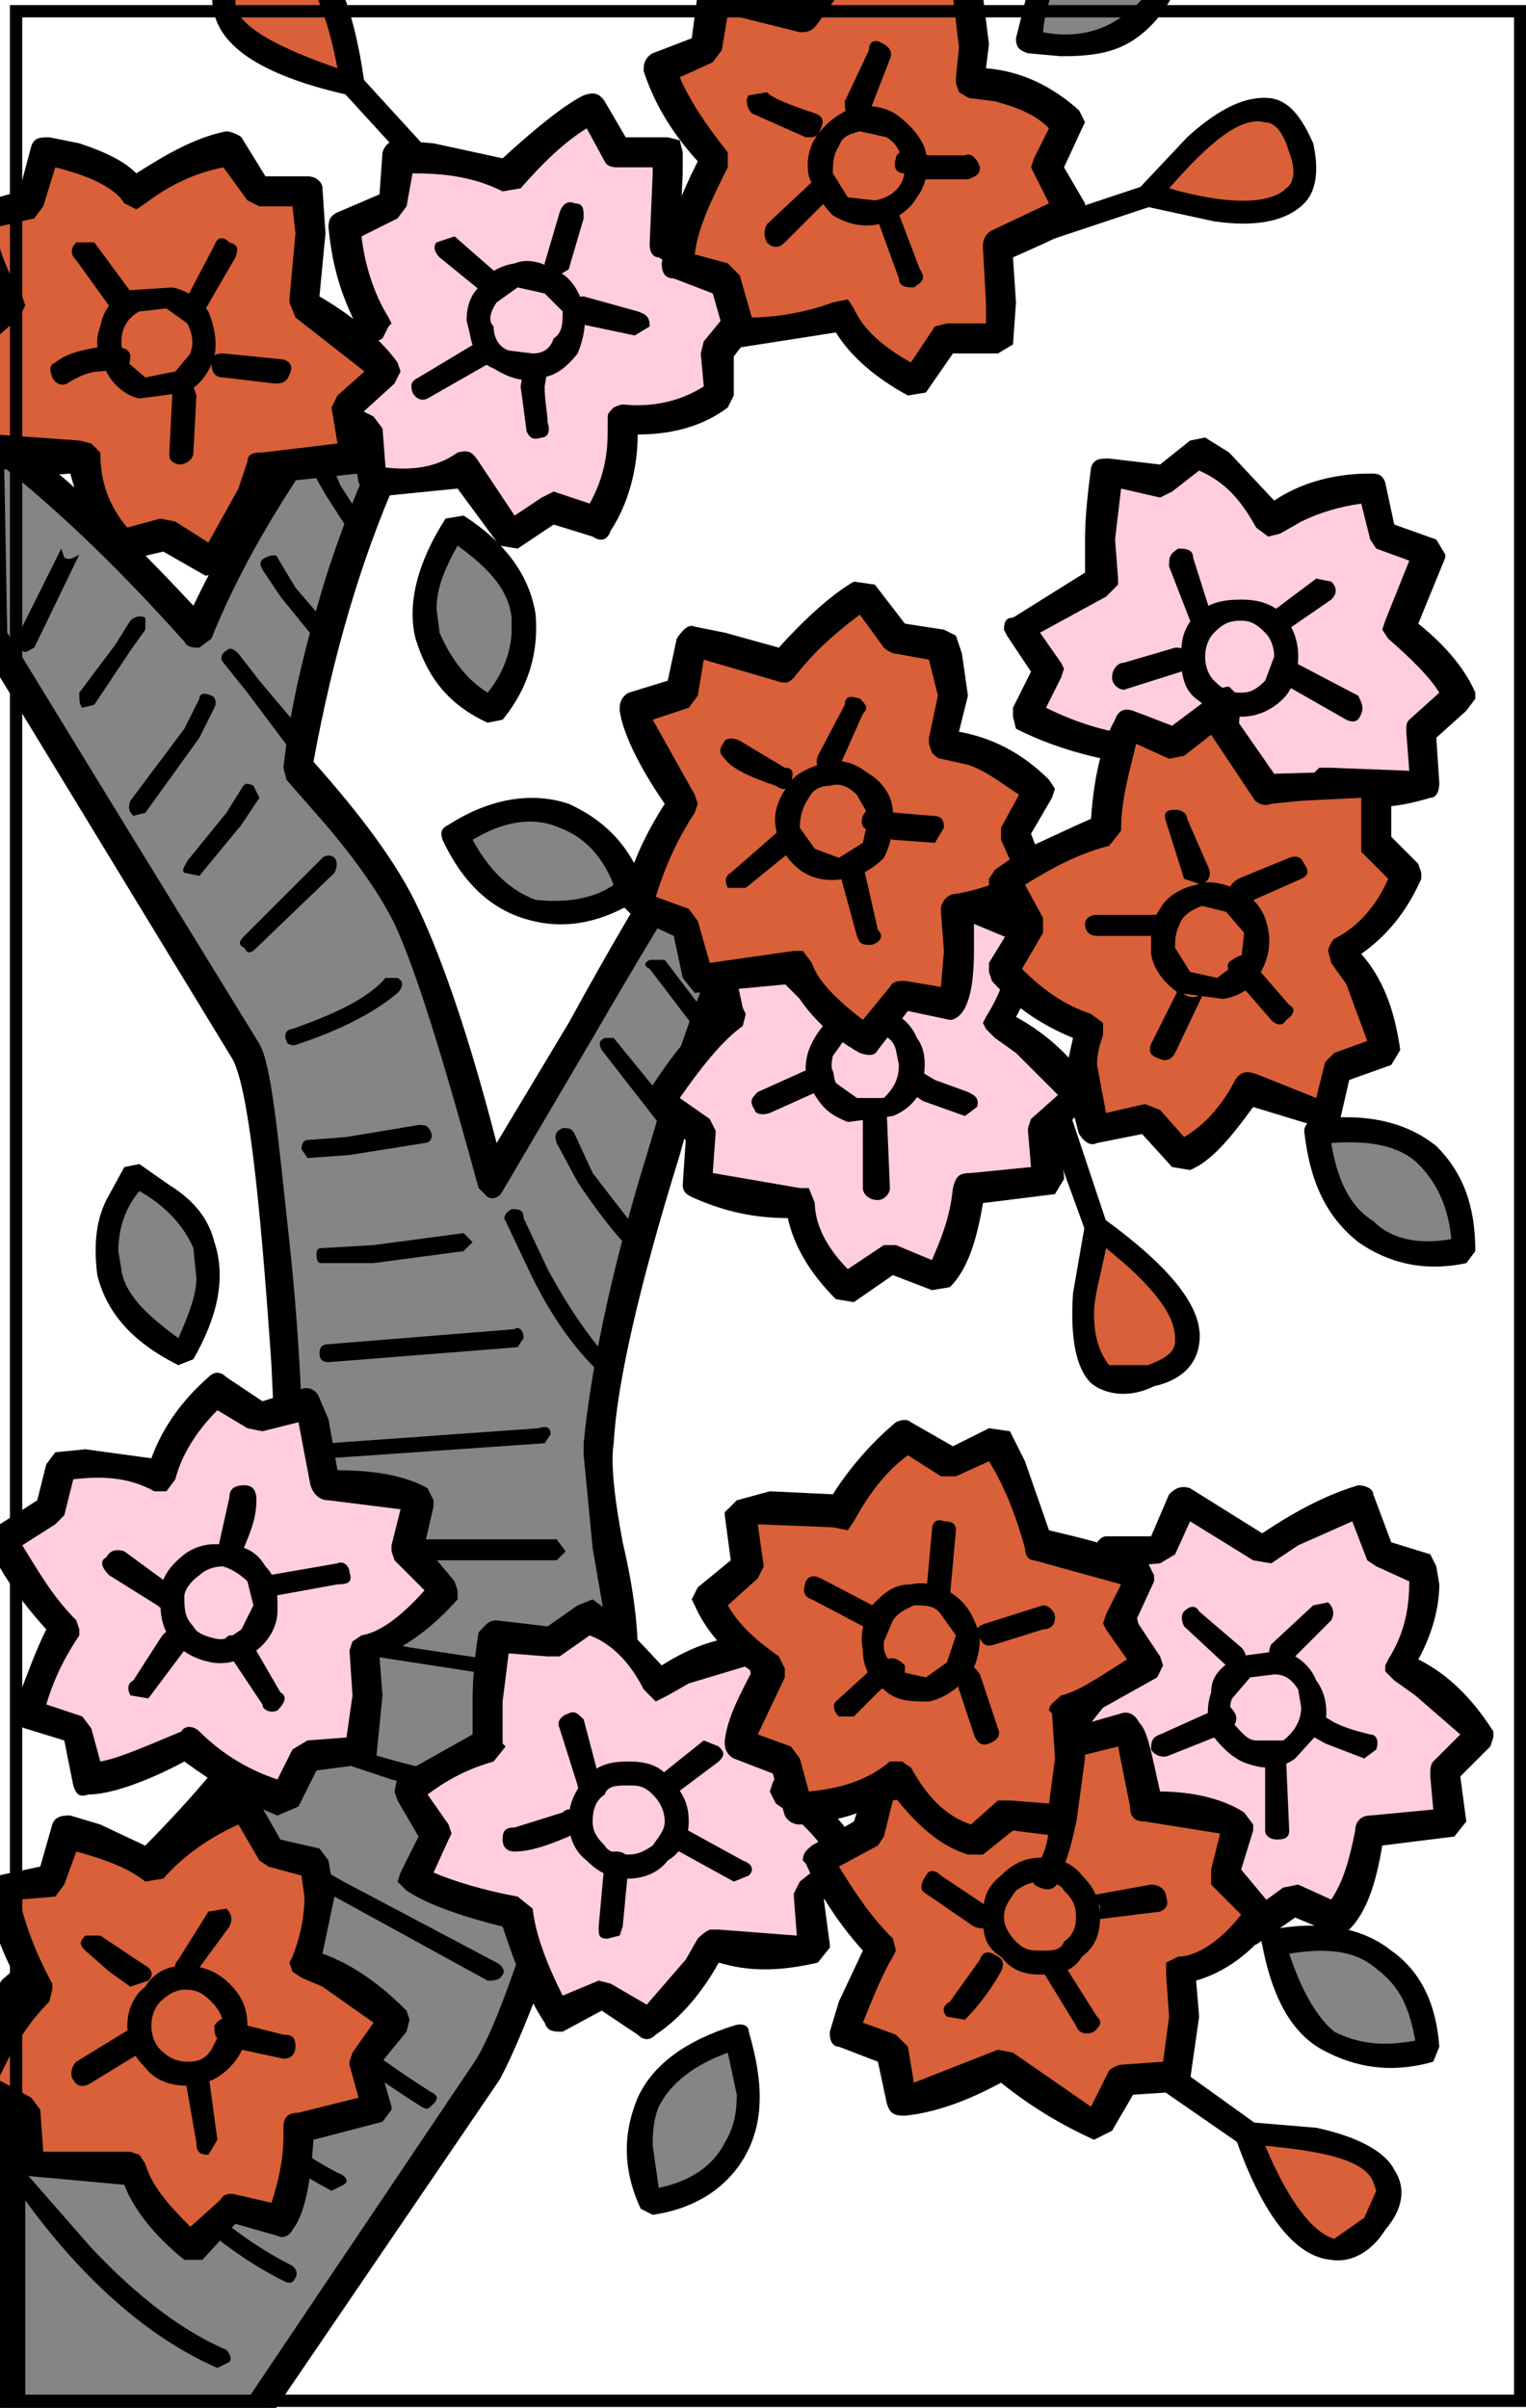 <?xml version="1.0" encoding="utf-8"?>
<!-- Generator: Adobe Illustrator 13.0.0, SVG Export Plug-In . SVG Version: 6.00 Build 14948)  -->
<!DOCTYPE svg PUBLIC "-//W3C//DTD SVG 1.1//EN" "http://www.w3.org/Graphics/SVG/1.1/DTD/svg11.dtd">
<svg version="1.1" id="圖層_1" xmlns="http://www.w3.org/2000/svg" xmlns:xlink="http://www.w3.org/1999/xlink" x="0px" y="0px"
	 width="372px" height="587px" viewBox="0 0 372 587" enable-background="new 0 0 372 587" xml:space="preserve">
<g>
	<g>
		<g>
			<path fill="#D96038" d="M301.828,51.769c13.906,0,19.03-5.126,15.369-16.104c-3.658-10.249-10.977-11.707-21.955-3.659
				l-15.369,16.103L301.828,51.769z"/>
		</g>
	</g>
	<g>
		<g>
			<path d="M309.88,23.958c-5.854-0.729-12.443,2.195-20.49,9.513l-11.712,12.445c-0.731,0.727-0.731,2.193-0.731,2.929l2.194,1.459
				l16.833,3.659c10.247,1.464,17.565,0,21.958-4.389c2.927-2.931,3.658-8.047,2.192-14.637
				C317.197,28.347,314.272,24.688,309.88,23.958z M314.272,37.131c1.462,3.659,1.462,7.319-0.733,8.785
				c-3.659,3.658-13.173,4.388-28.541,0c10.244-11.708,17.563-17.569,23.417-16.104C310.612,29.812,312.807,32.007,314.272,37.131z"
				/>
		</g>
	</g>
	<g>
		<g>
			<path d="M280.606,50.304c2.193,0,2.925-1.459,2.193-3.661c0-1.459-2.193-2.193-3.659-1.459l-32.934,10.979
				c-2.195,0.728-2.195,1.459-2.195,3.661c0.732,1.457,2.195,2.186,3.659,1.457L280.606,50.304z"/>
		</g>
	</g>
	<g>
		<g>
			<path fill="#D96038" d="M303.294,519.424l10.245,20.498c7.319,10.979,14.638,11.705,21.957,2.193
				c6.585-8.783,2.925-15.375-10.246-19.762L303.294,519.424z"/>
		</g>
	</g>
	<g>
		<g>
			<path d="M303.294,517.238l-2.198,0.727c0,1.459-0.729,2.193,0,2.93c6.589,19.027,14.639,29.273,23.422,30.006
				c4.392,0.727,9.512-1.467,13.171-7.318c4.393-5.127,5.125-10.25,2.198-14.637c-2.198-4.393-8.783-8.051-19.028-10.252
				L303.294,517.238z M334.762,531.875l0.734,2.186l-2.927,6.592l-7.319,5.121c-5.126-1.465-10.978-8.781-16.835-22.689
				C323.785,524.553,332.569,526.74,334.762,531.875z"/>
		</g>
	</g>
	<g>
		<g>
			<path d="M276.946,496.736c-1.465-0.727-2.928-0.727-4.392,0.732c-0.732,2.201,0,3.658,0.731,5.129l28.542,19.756
				c1.466,0.73,2.927,0.73,4.393-0.729c0.732-2.201,0.732-2.932-0.732-4.387L276.946,496.736z"/>
		</g>
	</g>
	<g>
		<g>
			<path fill="#D96038" d="M283.531,313.773l-16.099-14.639l-2.931,21.229c0,13.908,5.125,19.754,16.104,15.367
				C291.584,331.34,292.315,324.023,283.531,313.773z"/>
		</g>
	</g>
	<g>
		<g>
			<path d="M264.502,298.408l-2.926,16.83c-0.733,10.979,0.731,18.297,4.393,21.955c3.658,2.924,9.513,3.66,15.37,0.738
				c6.585-1.473,10.245-5.133,10.977-10.25c1.462-8.785-7.317-19.025-23.42-30.738l-2.927-0.738L264.502,298.408z M266.7,320.363
				c0-4.389,1.462-8.783,2.927-16.102c10.979,8.783,16.831,16.102,16.831,21.955v0.734c0,2.926-2.927,4.389-6.585,5.848h-9.514
				C268.162,329.877,266.7,326.217,266.7,320.363z"/>
		</g>
	</g>
	<g>
		<g>
			<path d="M258.649,264.746c-1.465-1.474-2.926-1.474-3.659-0.739c-2.928,0-3.658,1.466-2.194,3.66l11.706,32.199
				c0.732,1.471,1.467,2.201,3.66,1.471c2.197,0,2.93-1.471,1.465-3.658L258.649,264.746z"/>
		</g>
	</g>
	<g>
		<g>
			<path fill="#D96038" d="M85.929,20.299c-1.461-7.318-3.659-14.637-5.853-21.227C74.952-14.1,67.633-16.293,59.582-8.975
				c-8.048,8.047-6.586,15.367,5.856,21.956L85.929,20.299z"/>
		</g>
	</g>
	<g>
		<g>
			<path d="M58.121-10.441c-5.858,4.396-7.319,8.784-5.858,13.902c2.198,8.791,13.176,15.374,32.935,19.769l2.93-0.736l0.729-2.194
				c-2.927-20.498-8.048-32.205-16.831-35.135C67.633-16.293,62.513-15.565,58.121-10.441z M57.388,0.538
				c0-2.195,1.465-4.396,4.392-7.319c2.926-2.194,5.854-3.66,8.78-2.194c4.392,1.458,8.784,10.249,11.71,25.615
				C67.633,11.516,59.582,7.12,57.388,2.002V0.538z"/>
		</g>
	</g>
	<g>
		<g>
			<path d="M88.127,18.834l-4.392-0.737c-1.465,1.474-1.465,2.931,0,4.396l23.417,25.616h4.391c0.733-0.736,0.733-2.193,0-3.66
				L88.127,18.834z"/>
		</g>
	</g>
	<g>
		<g>
			<path fill="#858585" d="M128.379,48.109c-4.391-1.466-15.369,9.513-33.667,32.196c-20.494,24.888-35.859,49.771-46.838,73.923
				c-22.688-25.615-39.523-40.987-51.23-46.106l1.461,46.843L26.647,201.8l33.666,54.889c3.661,7.318,6.587,32.198,9.517,76.11
				c2.194,45.383,1.461,73.186-2.198,81.979c-5.854,14.637-27.077,37.322-65.135,70.984v103.924h59.282l57.084-84.162
				c4.392-8.055,10.978-26.355,19.761-53.424c8.052-26.348,12.44-43.184,13.172-50.504c0-4.387,0-12.434-2.927-24.887
				c-2.927-12.434-3.659-20.482-2.927-24.877c0.733-14.639,5.854-38.059,16.099-70.992c11.71-43.183,25.615-72.458,39.523-89.282
				l-5.856-4.396c-4.392-2.922-9.513-2.195-14.638,2.195c-4.392,4.389-14.636,19.025-29.274,43.912l-31.469,54.889
				c-8.784-31.469-15.369-53.424-21.223-64.401L82.27,198.876l-9.513-11.714c1.461-12.443,4.392-27.08,9.513-43.912
				c10.978-32.935,25.615-60.014,45.377-80.505C132.039,53.234,132.768,48.845,128.379,48.109z"/>
		</g>
	</g>
	<g>
		<g>
			<path d="M134.966,51.769l-1.466-3.66l-4.391-3.66c-5.121-1.466-17.565,9.513-36.594,32.935
				c-19.025,23.419-34.395,47.57-45.373,70.261c-21.223-22.691-37.326-37.33-48.303-43.184h-3.66
				c-1.465,0.731-2.193,2.195-2.193,3.66l1.461,46.843l0.732,2.187l61.476,101.003c3.659,6.592,6.586,31.469,9.517,74.645
				c2.194,44.648,1.461,71.729-2.197,80.504c-5.121,13.182-26.349,36.596-63.67,69.527l-1.465,2.932v103.924
				c0,2.924,1.465,3.66,3.659,3.66h59.282l2.195-1.463l57.816-84.896c4.392-8.047,11.71-26.342,20.494-53.432
				c8.051-27.07,12.439-43.91,13.171-51.23c0-5.115-0.732-13.9-3.659-26.342c-2.193-11.707-2.927-19.756-2.193-24.15
				c0.732-13.9,5.852-37.33,16.098-70.266c11.711-42.437,24.887-71.711,38.792-87.085c1.461-1.466,1.461-2.923,0-4.395
				c-2.928-5.119-7.32-7.32-12.444-8.048c-4.392-0.73-8.779,1.464-13.171,5.124c-5.857,3.66-19.762,24.879-40.253,62.209
				l-17.563,29.275c-6.59-25.616-13.176-44.649-19.03-57.084c-5.124-10.979-13.904-22.686-25.615-35.865
				c9.513-51.959,27.078-92.21,53.425-120.757l0.732-0.729C133.5,59.085,134.966,54.691,134.966,51.769z M93.981,86.896
				c15.37-19.754,27.08-31.469,33.666-34.392l-3.659,8.048c-19.762,21.227-34.399,48.3-44.645,80.505
				c-5.125,16.831-8.784,32.204-10.246,46.105l0,0l0.733,2.924L80.076,201.8c7.318,8.783,12.439,16.102,16.099,23.42
				c5.125,10.978,11.71,32.205,20.494,64.403l2.194,2.193c1.464,0.73,2.927,0,3.659-1.457l21.956-37.329
				c21.223-36.595,34.399-57.083,38.792-60.743c2.927-2.202,5.854-3.661,8.048-2.931c2.197,0.729,3.659,1.465,5.855,2.931
				c-14.637,16.831-27.08,46.842-39.519,89.278c-9.516,30.75-13.908,54.893-15.37,70.266v2.922l2.194,22.693l3.66,21.221v2.201
				c-0.733,7.316-5.121,24.148-13.172,50.498c-8.784,27.074-14.638,44.643-19.762,51.963l-55.622,82.699H6.158v-98.066
				c37.325-33.67,59.281-57.092,65.134-71c2.198-5.846,2.927-18.295,2.927-39.516c0-21.955-0.729-47.57-3.659-74.652
				c-2.927-27.074-4.388-43.183-7.319-48.299l-31.468-51.231L1.766,154.229l-0.733-40.253c10.979,8.786,25.615,21.956,43.912,42.448
				c0.733,1.464,2.198,1.464,3.66,1.464l2.93-2.195C60.313,133.737,74.952,111.054,93.981,86.896z"/>
		</g>
	</g>
	<g>
		<g>
			<path d="M17.135,496.736c-0.733-1.455-1.465-1.455-3.66-0.727c-0.732,0.727-1.464,1.459,0,2.93l16.103,23.414
				c13.172,16.102,26.345,27.08,39.52,33.662c1.462,0.738,2.194,0.738,2.927-0.727c0.732-1.461,0-2.195-0.733-2.934
				c-13.171-6.582-26.348-17.557-38.787-33.662L17.135,496.736z"/>
		</g>
	</g>
	<g>
		<g>
			<path d="M29.578,477.715c0-1.467-1.465-2.201-2.931-0.73c-0.729,0.73-1.461,1.457-0.729,2.924l15.366,21.219
				c12.443,14.637,25.615,25.613,39.523,32.934l2.927-1.459c1.462-0.727,0.732-2.203-1.465-2.93
				c-12.439-6.588-25.615-16.832-38.055-32.203L29.578,477.715z"/>
		</g>
	</g>
	<g>
		<g>
			<path d="M45.677,462.348c-0.733-1.473-2.195-1.473-2.927,0c-1.465,0.727-1.465,2.186,0,2.922l17.563,16.102
				c13.905,12.438,28.542,23.414,42.451,32.207c1.461,0.729,1.461,0.729,2.926-0.738c1.462-1.463,0.732-2.193-0.732-2.922
				c-13.905-8.791-27.809-19.768-41.718-31.477L45.677,462.348z"/>
		</g>
	</g>
	<g>
		<g>
			<path d="M61.779,446.238c-1.466-1.459-1.466-1.459-2.926,0c-0.732,1.471-0.732,2.93,0.729,3.66l21.956,12.449l37.326,20.482
				c1.464,0,2.927,0,3.659-1.459c0.733-0.727,0-2.203-1.461-2.93l-37.326-19.754L61.779,446.238z"/>
		</g>
	</g>
	<g>
		<g>
			<path d="M78.611,424.283c-0.733-1.459-2.195-1.459-2.195,0.734c-0.732,1.467,0,2.922,1.462,2.922l17.568,5.859l34.396,8.779
				l2.926-2.186c0-0.738,0-1.473-2.194-2.203l-33.667-8.775L78.611,424.283z"/>
		</g>
	</g>
	<g>
		<g>
			<path d="M82.27,397.938l-2.194,2.199c-0.732,0.732,0,2.188,1.461,2.188l57.087,8.793l2.195-1.473l-2.195-2.188l-38.791-5.861
				L82.27,397.938z"/>
		</g>
	</g>
	<g>
		<g>
			<path d="M83.002,374.521c-1.465,0-2.194,0-2.194,2.188c0,1.473,0.729,2.205,1.462,2.205l19.029,1.453h34.398l2.195-2.186
				l-2.195-2.928h-34.398L83.002,374.521z"/>
		</g>
	</g>
	<g>
		<g>
			<path d="M134.233,349.639c0-1.467-0.733-2.203-2.927-1.467l-51.23,3.66c-1.465,0-2.198,0-2.198,1.465
				c0,2.195,0.733,2.195,2.198,2.195l52.691-3.66L134.233,349.639z"/>
		</g>
	</g>
	<g>
		<g>
			<path d="M127.647,326.217c0-2.193-1.465-2.926-2.197-2.193l-45.374,3.658c-1.465,0-2.198,0.729-2.198,2.195
				c0,1.463,0.733,2.193,2.198,2.193l46.105-3.66L127.647,326.217z"/>
		</g>
	</g>
	<g>
		<g>
			<path d="M115.204,302.795l-2.194-2.193l-21.956,2.922l-12.443,0.738c-0.733,0-1.461,0-1.461,1.465
				c0,2.193,0.729,2.193,1.461,2.193h12.443l21.956-2.924L115.204,302.795z"/>
		</g>
	</g>
	<g>
		<g>
			<path d="M104.958,275.721c-0.732-1.471-1.465-1.471-2.927-1.471l-17.564,2.931l-9.516,0.727c-0.733,0-1.462,0.739-1.462,2.202
				l1.462,2.195l10.246-0.738l18.296-2.92C104.958,278.646,105.691,277.181,104.958,275.721z"/>
		</g>
	</g>
	<g>
		<g>
			<path d="M96.907,238.393h-2.926c-4.392,5.126-12.443,8.785-22.689,12.443c-1.461,0-2.194,1.457-1.461,2.93
				c0,0.73,1.461,1.46,2.927,0.73c10.978-3.66,19.029-8.05,24.15-12.444C98.373,240.587,98.373,239.13,96.907,238.393z"/>
		</g>
	</g>
	<g>
		<g>
			<path d="M81.538,209.119c-0.729-0.737-2.194-0.737-2.927,0l-19.029,19.033c-1.461,1.458-1.461,2.186,0,2.923
				c0.731,1.464,1.465,1.464,2.931,0l19.025-18.297C82.27,211.312,82.27,209.855,81.538,209.119z"/>
		</g>
	</g>
	<g>
		<g>
			<path d="M61.779,191.558c-1.466-0.736-2.197-0.736-2.926,0.73l-3.66,5.853l-9.516,11.714c-0.733,1.457-1.462,2.187-0.733,2.922
				l3.66,0.739l10.249-12.453l4.388-6.582L61.779,191.558z"/>
		</g>
	</g>
	<g>
		<g>
			<path d="M51.534,169.602c-1.465-0.736-2.93-0.736-2.93,0.729l-3.66,7.318l-13.171,17.567c-0.733,2.188,0,2.925,0.733,3.66
				l2.926-0.735l13.172-18.298l3.659-7.317C52.996,171.06,52.263,169.602,51.534,169.602z"/>
		</g>
	</g>
	<g>
		<g>
			<path d="M35.432,150.57c-1.465-0.737-2.926,0-3.659,0.735l-3.659,5.846l-8.785,11.714c0,1.466,0,2.924,0.733,3.66l2.927-0.736
				l8.784-13.165l3.659-5.133V150.57z"/>
		</g>
	</g>
	<g>
		<g>
			<path d="M14.94,133.737L3.963,155.693c-0.732,1.458-0.732,2.195,1.461,2.932c0.733,0.727,1.466,0,2.927-0.737l10.977-22.691
				c-1.461,0.735-2.193,1.473-3.659,0.735L14.94,133.737z"/>
		</g>
	</g>
	<g>
		<g>
			<path d="M6.89,530.398H4.692c-1.461,1.477-2.195,2.203-0.729,2.934c15.366,21.957,32.202,36.592,49.033,43.912l2.927-1.461
				c0.732-0.734,0-2.199-0.73-2.928c-10.249-4.387-21.226-12.441-32.934-24.889L6.89,530.398z"/>
		</g>
	</g>
	<g>
		<g>
			<path d="M127.647,296.943c0-2.195-1.465-2.195-2.927-2.195c-1.465,0.729-2.198,2.195-1.465,2.93l6.586,13.902
				c5.125,10.24,10.978,18.297,17.563,24.15l2.931-0.732l-0.732-2.199c-5.858-6.582-10.979-13.902-16.104-23.414L127.647,296.943z"
				/>
		</g>
	</g>
	<g>
		<g>
			<path d="M140.086,276.451c-0.729-1.463-1.462-1.463-2.928-1.463c-1.461,0.733-2.193,1.463-1.461,3.659l5.122,9.512
				c4.392,6.59,8.784,12.443,13.175,16.838c1.461,1.459,1.461,1.459,2.927,0c1.462-0.734,1.462-1.473,0-2.93l-12.443-16.102
				L140.086,276.451z"/>
		</g>
	</g>
	<g>
		<g>
			<path d="M149.604,253.031h-2.199c-1.461,0.735-1.461,1.465-0.729,2.922l15.366,19.768h2.931c1.461-0.733,1.461-1.471,0.728-2.928
				L149.604,253.031z"/>
		</g>
	</g>
	<g>
		<g>
			<path d="M162.042,233.998h-3.659c-1.462,0.737-1.462,1.473,0,2.2l11.71,15.367c0,1.466,1.465,1.466,2.927,0.728
				c0.733,0,1.465-1.457,0.733-2.922L162.042,233.998z"/>
		</g>
	</g>
	<g>
		<g>
			<path d="M173.753,214.243l-0.733,2.193h-3.659l9.517,12.443l2.926,1.458l0.732-3.66L173.753,214.243z"/>
		</g>
	</g>
	<g>
		<g>
			<path d="M58.121,159.352c-1.466-1.464-2.198-1.464-2.928-0.727c-1.464,0.727-1.464,2.186-0.732,2.921l5.853,7.319l10.979,14.637
				c1.465,0.737,2.198,0.737,3.66,0c0.732-1.464,0.732-2.923,0-3.66l-11.711-13.9L58.121,159.352z"/>
		</g>
	</g>
	<g>
		<g>
			<path d="M67.633,135.931c0-0.735-1.461-0.735-2.927,0c-1.465,0.738-1.465,1.466-0.731,2.925l4.391,6.588l9.513,11.707
				c0.733,0.736,1.466,0.736,2.93,0c0.729-1.458,0.729-2.923,0-3.66l-8.783-10.241L67.633,135.931z"/>
		</g>
	</g>
	<g>
		<g>
			<path d="M80.808,113.241c-0.732-1.459-2.197-1.459-2.93-1.459c-1.462,0.729-1.462,2.193-1.462,3.659l2.928,5.117l6.585,10.25
				c0.733,1.464,1.466,1.464,2.927,0.728c0.733-1.459,1.465-2.187,0.733-2.923l-6.587-10.241L80.808,113.241z"/>
		</g>
	</g>
	<g>
		<g>
			<path d="M90.321,95.68l6.586,9.513l2.927,0.728l0.733-2.921l-5.854-9.514l-1.464,2.194H90.321z"/>
		</g>
	</g>
	<g>
		<g>
			<path fill="#858585" d="M32.505,285.965l-5.858,15.371c-2.193,12.438,4.392,21.955,18.296,28.541
				c7.319-13.174,8.052-24.15,0.733-32.934L32.505,285.965z"/>
		</g>
	</g>
	<g>
		<g>
			<path d="M33.967,283.769l-3.659,0.731l-4.389,8.047c-2.93,5.861-2.93,12.449-2.198,18.295
				c2.198,8.793,8.052,16.109,19.762,21.957l3.66-1.459c5.854-10.248,8.051-19.76,5.121-28.545
				c-1.461-5.852-5.121-10.248-10.978-13.908L33.967,283.769z M33.967,290.359c6.589,3.66,10.977,8.775,13.175,13.902l0.732,7.318
				c0,3.658-1.465,8.055-4.392,14.637c-8.051-5.854-13.175-10.979-13.904-16.832l-0.732-4.389
				C28.846,299.865,30.308,294.748,33.967,290.359z"/>
		</g>
	</g>
	<g>
		<g>
			<path fill="#858585" d="M251.332,9.322l16.83,0.728c10.979-2.193,17.568-11.707,19.762-27.073
				c-15.369-2.93-25.616,0.73-32.2,10.242L251.332,9.322z"/>
		</g>
	</g>
	<g>
		<g>
			<path d="M290.851-16.293c0-2.202-0.731-3.66-2.927-3.66c-11.71-2.201-21.955,0-28.542,5.854
				c-4.392,3.659-8.05,8.784-9.517,14.638l-2.194,8.784c0,2.193,0.733,2.929,2.928,3.659l8.051,0.729
				c7.319,0,13.173-0.729,18.297-4.387C284.266,4.197,288.657-4.587,290.851-16.293z M284.266-14.1
				c-1.466,8.784-5.125,14.638-10.979,18.296c-5.124,3.66-11.71,5.125-19.028,3.66c0.732-8.055,3.658-13.902,8.784-18.298
				C268.162-14.1,275.481-15.565,284.266-14.1z"/>
		</g>
	</g>
	<g>
		<g>
			<path fill="#858585" d="M127.647,157.888c2.194-10.977-3.659-21.218-16.103-29.274c-9.513,12.443-10.245,23.421-3.659,33.671
				c3.659,4.388,7.319,8.047,12.443,10.976C123.988,168.866,126.182,164.471,127.647,157.888z"/>
		</g>
	</g>
	<g>
		<g>
			<path d="M130.574,149.833c-1.465-9.506-7.318-17.561-17.564-24.144l-4.392,0.729c-6.586,10.25-9.513,20.492-7.318,29.274
				c2.927,9.513,8.051,16.097,17.564,20.492l3.659-0.736C129.109,167.4,131.306,158.625,130.574,149.833z M106.423,148.376
				c0-4.389,1.461-8.786,5.121-15.366c8.052,5.846,12.444,10.977,13.176,17.56v2.921c0,5.133-2.198,10.979-5.857,15.374
				c-5.854-3.66-9.513-9.514-11.71-14.637L106.423,148.376z"/>
		</g>
	</g>
	<g>
		<g>
			<path fill="#858585" d="M144.478,202.536c-9.512-7.319-20.49-7.319-33.666,0.729c6.589,13.171,15.369,20.492,27.812,19.025
				c5.854-0.729,10.979-2.195,15.37-5.854C151.797,211.312,148.87,206.924,144.478,202.536z"/>
		</g>
	</g>
	<g>
		<g>
			<path d="M138.625,195.947c-8.783-2.932-19.028-1.466-29.274,5.116c-1.466,0.737-2.198,1.473-1.466,3.659
				c5.125,10.979,12.443,17.568,21.957,19.769c8.783,2.187,17.563,0,25.614-5.129l1.465-3.661
				C153.262,205.458,146.676,199.605,138.625,195.947z M115.204,204.722c7.318-4.388,14.637-5.846,21.223-2.922
				c5.857,2.195,10.249,6.582,13.176,13.901c-5.125,3.661-12.445,4.395-19.03,3.661C124.72,217.172,119.596,212.777,115.204,204.722
				z"/>
		</g>
	</g>
	<g>
		<g>
			<path fill="#858585" d="M356.72,304.262c0-5.127-1.463-10.979-3.661-15.375c-5.854-10.24-16.831-14.637-32.2-13.166
				c1.465,15.368,7.318,24.881,19.028,28.541H356.72z"/>
		</g>
	</g>
	<g>
		<g>
			<path d="M350.133,279.382c-7.319-5.861-16.831-8.056-29.274-6.589c-1.466,0-2.927,1.457-2.927,2.928
				c1.461,13.166,5.854,21.223,13.172,27.074c7.317,5.125,16.102,7.32,26.348,5.125l2.194-2.924
				C359.646,294.02,356.72,285.965,350.133,279.382z M324.518,278.646c9.512-0.739,16.832,0.735,21.224,5.122
				c4.392,4.39,7.317,10.251,8.052,18.298c-8.052,1.457-14.639,0-19.031-4.389C328.909,294.02,325.981,287.428,324.518,278.646z"/>
		</g>
	</g>
	<g>
		<g>
			<path fill="#858585" d="M342.813,484.303c-6.586-10.248-17.563-13.908-32.201-10.98c2.194,15.367,9.512,24.146,21.223,27.074
				l16.103-0.727C347.205,493.809,346.473,488.689,342.813,484.303z"/>
		</g>
	</g>
	<g>
		<g>
			<path d="M350.865,498.939c-0.732-10.25-4.393-18.295-11.711-23.426c-7.319-5.846-17.564-7.318-29.274-5.119
				c-1.465,0.729-2.927,1.459-2.195,3.66c2.195,11.707,6.588,21.227,14.639,25.615c8.047,4.389,16.831,5.854,27.077,2.928
				L350.865,498.939z M335.496,479.908c5.854,4.395,8.05,9.514,9.513,17.561c-8.048,1.471-13.905,0.734-19.759-2.188
				c-4.392-3.658-8.053-10.252-10.978-19.033C323.785,474.783,330.37,475.514,335.496,479.908z"/>
		</g>
	</g>
	<g>
		<g>
			<path fill="#858585" d="M173.753,529.672c8.783-7.318,10.979-19.025,6.586-32.936c-15.366,3.66-23.418,11.709-24.15,24.158
				c-0.733,5.119,0,10.98,2.927,16.098C164.24,536.26,169.361,533.332,173.753,529.672z"/>
		</g>
	</g>
	<g>
		<g>
			<path d="M182.536,495.281c0-1.473-1.465-2.203-3.659-1.473c-11.711,3.66-19.762,9.521-23.422,17.568
				c-3.659,8.781-3.659,17.568,0.733,27.078l2.927,1.467c10.245-1.467,18.296-6.59,22.688-14.637
				C186.196,517.238,186.196,507.717,182.536,495.281z M177.412,500.396l2.197,10.25c0,4.391-0.732,8.047-2.931,11.707
				c-2.926,5.859-8.779,9.521-16.098,10.979l-1.465-10.248c0-2.189,0-5.846,1.465-9.506
				C163.507,507.717,169.361,503.33,177.412,500.396z"/>
		</g>
	</g>
	<g>
		<g>
			<path fill="#FFCDDE" d="M337.688,130.077l-3.659-10.976c-5.853,0-12.439,1.457-17.563,3.66l-6.586,4.388
				c-2.927-5.118-6.586-9.513-10.979-13.173l-7.316-3.66l-8.053,7.32l-13.904-2.194c-1.465,7.32-2.194,16.831-0.731,27.074
				c-3.661,0.735-8.053,2.929-13.905,5.861l-6.586,5.115l7.319,9.521l-5.125,11.707c4.392,2.93,13.176,5.86,24.883,8.047
				c1.465,9.521,5.125,18.296,9.517,25.615l10.976-5.846l10.979,7.319c6.586-4.396,12.439-11.714,16.098-19.033
				c5.858,3.659,14.638,3.659,24.154,0l-0.732-13.172l9.513-7.318l-8.78-11.707l-6.586-5.133c3.659-5.846,5.854-12.435,8.048-18.295
				L337.688,130.077z"/>
		</g>
	</g>
	<g>
		<g>
			<path d="M337.688,117.636c-0.728-2.194-2.192-2.194-3.659-2.194c-8.779,0-16.832,2.194-23.417,6.589l-10.978-11.715l-5.857-3.659
				l-3.658,0.738l-7.319,5.846l-12.44-1.459c-2.197,0-3.659,0-4.391,2.193c-0.734,5.854-1.467,11.714-1.467,17.561v8.055
				l-17.563,10.979c-1.462,0-2.195,0.735-2.195,2.921l0.733,1.473l5.854,8.777l-4.393,8.784v2.193l0.731,2.93
				c4.392,2.194,12.445,5.854,24.884,8.047c1.464,8.784,5.123,16.839,9.517,24.158c1.46,2.187,2.194,2.922,4.387,1.457l9.516-4.388
				l9.515,5.853h3.659c5.125-3.658,10.977-9.512,15.37-17.561c7.317,2.188,14.637,2.188,24.149-0.735
				c1.466,0,2.198-1.466,2.198-3.659l0,0l-0.732-10.979l7.318-6.583l2.194-2.929v-1.466c-2.194-5.124-6.587-10.978-13.904-16.832
				l6.586-16.103v-0.735l-2.194-3.66l-10.246-3.659L337.688,117.636z M335.496,133.737l8.05,2.932l-5.857,14.636l-0.728,2.187
				l1.46,2.201c5.857,5.118,10.246,9.513,12.444,13.173l-7.319,6.583c-0.732,0.736-0.732,1.472-0.732,2.201v0.73l0.732,9.521
				l-19.028-0.738h-2.928l-1.466,1.465c-3.658,6.589-8.05,12.436-13.903,16.832l-8.052-5.853h-3.66l-8.051,3.66
				c-3.658-7.318-5.852-13.908-7.317-21.957l-2.927-2.201c-6.587-0.728-13.906-2.922-21.224-6.581l3.659-7.32l0.732-2.193
				l-0.732-1.466l-5.124-7.318l16.102-8.784l2.928-2.929v-1.459l-0.732-9.521l1.464-12.435l9.514,2.194l2.931-1.466l6.585-5.117
				c6.585,2.923,10.246,7.318,13.905,13.901l2.927,2.195l2.927-0.731l5.123-2.928c4.393-2.194,9.515-3.661,14.638-4.388l2.194,8.775
				L335.496,133.737z"/>
		</g>
	</g>
	<g>
		<g>
			<path d="M302.562,146.174c-4.393,0-8.053,0.737-10.978,3.66c-2.927,2.931-3.66,5.859-3.66,10.249s0.733,8.049,3.66,10.25
				c3.658,2.929,6.585,4.388,10.978,4.388c3.659,0,7.318-1.458,10.245-4.388c2.198-2.201,3.659-5.86,3.659-10.25
				s-1.461-7.318-3.659-10.249C309.88,146.911,306.221,146.174,302.562,146.174z M308.415,154.229
				c1.465,1.464,2.197,3.659,2.197,5.854l-2.197,5.861c-2.194,2.188-3.66,2.923-5.854,2.923c-2.927,0-4.393-0.735-6.588-2.923
				c-1.465-1.472-2.196-3.658-2.196-5.861c0-2.194,0.731-4.389,2.196-5.854c2.195-2.194,3.661-2.923,6.588-2.923
				C304.755,151.305,306.221,152.034,308.415,154.229z"/>
		</g>
	</g>
	<g>
		<g>
			<path d="M299.635,167.4c-2.198,0-3.661,1.466-3.661,2.932l-0.731,14.636c0-1.464,0.731-1.464,2.927-1.464
				c1.466,0,2.927,0.737,2.927,3.659l1.466-16.831L299.635,167.4z"/>
		</g>
	</g>
	<g>
		<g>
			<path d="M315.734,161.546c-2.195-0.735-2.928,0-3.66,1.466c-1.462,2.193-1.462,2.931,0.732,3.66l15.37,8.776
				c1.466,0.736,2.927,0.736,3.658-1.459c0.734-1.464,0-2.93-0.731-4.388L315.734,161.546z"/>
		</g>
	</g>
	<g>
		<g>
			<path d="M287.924,163.742c2.195-1.457,2.927-2.195,2.195-3.66c-1.462-2.194-2.195-2.194-3.661-2.194l-12.439,3.659
				c-1.464,0-2.927,1.466-2.927,3.659c0,1.467,1.463,2.925,2.927,2.925L287.924,163.742z"/>
		</g>
	</g>
	<g>
		<g>
			<path d="M295.242,149.833l-4.392-13.902c0-2.194-2.193-2.194-3.658-2.194c-2.194,1.459-2.194,2.194-2.194,4.389l5.121,13.179
				c0.731,2.187,1.465,2.187,3.658,2.187C295.242,152.034,295.974,151.305,295.242,149.833z"/>
		</g>
	</g>
	<g>
		<g>
			<path d="M324.518,141.785l-3.659-0.728l-11.711,8.777c-1.463,1.472-2.194,2.931-0.732,4.395c1.465,1.464,2.197,1.464,4.392,0
				l11.711-8.055C325.981,144.716,325.981,143.25,324.518,141.785z"/>
		</g>
	</g>
	<g>
		<g>
			<path fill="#FFCDDE" d="M188.39,414.039l-3.658-11.715c-5.854,0-12.44,1.473-18.297,4.398l-5.854,4.395
				c-2.198-5.133-6.587-10.248-10.978-13.908l-6.587-3.658l-8.784,6.586l-13.905-1.469c-1.464,8.055-2.197,16.838-0.731,27.084
				l-13.173,5.848l-6.589,5.133l6.589,10.24l-5.856,11.715c5.124,2.922,13.904,5.846,25.615,7.32
				c1.465,9.506,5.125,18.295,9.516,25.615l11.708-5.133l10.979,6.588c4.391-2.928,8.051-6.588,11.71-12.434l3.66-6.59l24.883,0.729
				l-1.463-13.174l9.514-8.055c-0.732-2.922-3.659-7.316-8.78-10.977l-6.589-5.846l5.855-12.449l2.195-5.846L188.39,414.039z"/>
		</g>
	</g>
	<g>
		<g>
			<path d="M188.39,400.869c0-1.467-2.193-2.201-3.658-2.201c-8.053,0-15.371,2.201-23.418,7.316l-10.978-11.707l-5.857-4.389
				l-3.659,1.459l-7.319,5.131l-12.439-1.471c-2.198,0-2.931,1.471-4.392,2.93c-0.733,4.387-1.465,10.248-1.465,16.84v8.047
				l-18.297,10.248l-0.732,3.66l0.732,2.188l5.124,8.789l-4.391,8.777l-0.733,2.201l2.197,2.188
				c4.389,2.932,11.708,5.859,23.418,8.793c2.927,8.773,5.856,16.822,10.245,23.41c0.732,2.203,2.198,2.203,4.391,2.203l9.518-5.131
				l8.779,5.859c1.465,1.459,2.928,1.459,4.392,0c6.587-4.387,11.711-10.98,15.371-17.568c7.317,2.203,14.637,2.203,24.149,0
				l2.926-3.658v-0.729l-1.462-10.98l8.053-5.859l1.461-3.66V452.1c-2.193-4.391-6.586-10.252-14.637-16.84l5.123-10.977
				l2.195-5.119v-0.727l-2.195-3.66l-9.515-3.66L188.39,400.869z M184.731,414.777l2.197,2.186l8.048,3.66l-6.587,13.908
				l-0.732,2.201l1.466,2.922c6.586,4.396,10.245,8.785,13.171,13.172l-7.317,5.861l-1.462,2.922v0.738l0.732,9.506l-19.028-1.459
				h-2.199c-1.461,0.729-2.193,1.459-2.927,2.195l-2.927,5.125l-9.512,10.975l-8.784-5.121l-2.927-0.738l-8.785,3.66
				c-3.659-7.322-6.585-14.637-7.317-21.221l-3.66-2.922c-8.051-1.473-15.369-3.66-20.491-5.861l3.66-8.047l0.731-1.467
				l-0.731-2.193l-5.125-7.32c5.856-4.387,10.978-6.588,16.102-8.045l2.928-3.662l-0.733-0.734v-10.24l1.466-11.715l9.512,0.734
				h2.927l7.318-5.129c5.858,2.201,10.249,7.316,13.175,13.176l2.927,2.934l2.926-1.475l5.125-2.924l14.637-4.395L184.731,414.777z"
				/>
		</g>
	</g>
	<g>
		<g>
			<path d="M167.899,444.051c0-4.396-1.465-7.318-5.125-10.979c-2.193-2.932-5.853-3.658-9.512-3.658
				c-4.392,0-7.319,0.727-10.246,3.658c-2.93,3.66-4.392,6.582-4.392,10.979c0,3.658,1.462,7.316,4.392,9.504
				c2.927,2.932,5.854,4.398,10.246,4.398c3.659,0,7.319-1.467,9.512-4.398C166.435,451.367,167.899,447.709,167.899,444.051z
				 M159.116,437.459c1.465,1.461,2.927,3.662,2.927,6.592c0,2.188-1.461,3.658-2.927,5.848c-2.195,1.469-3.66,2.201-5.854,2.201
				c-2.927,0-5.125-0.732-5.857-2.201c-2.193-2.189-2.927-3.66-2.927-5.848c0-2.93,0.733-5.131,2.927-6.592
				c0.733-2.199,2.931-2.199,5.857-2.199C155.456,435.26,156.921,435.26,159.116,437.459z"/>
		</g>
	</g>
	<g>
		<g>
			<path d="M150.335,451.367c-2.198,0-2.931,0-2.931,2.188l-1.461,16.113c0,2.186,0,2.922,2.194,2.922l2.927-0.736l0.732-2.186
				l1.465-15.375C153.262,452.1,151.797,451.367,150.335,451.367z"/>
		</g>
	</g>
	<g>
		<g>
			<path d="M166.435,445.506c-1.461-1.455-2.927-0.727-3.661,0.732c-0.731,1.471-0.731,3.66,1.466,4.395l14.638,8.055l3.659-1.473
				c1.462-1.459,0.733-2.922-1.465-3.66L166.435,445.506z"/>
		</g>
	</g>
	<g>
		<g>
			<path d="M140.819,443.314c-0.733-2.193-2.195-2.922-3.661-1.467l-11.709,3.658c-2.194,0-2.927,0.732-2.927,2.934
				c0,1.459,0.733,2.928,2.927,2.928c3.659,0,8.05-1.469,13.175-3.658C140.819,446.238,140.819,444.779,140.819,443.314z"/>
		</g>
	</g>
	<g>
		<g>
			<path d="M142.284,419.164c-1.465-1.467-2.198-2.201-3.66-1.467c-2.197,0.74-2.927,2.195-2.197,3.66l4.392,13.902
				c0,1.473,1.465,1.473,3.659,1.473c1.465-1.473,2.927-2.201,1.465-3.66L142.284,419.164z"/>
		</g>
	</g>
	<g>
		<g>
			<path d="M175.219,425.752l-3.66-1.469l-10.978,8.789c-2.198,1.459-2.198,2.188-1.465,4.387c1.465,1.461,2.927,1.461,4.392,0.73
				l11.711-8.775C176.679,427.939,176.679,427.213,175.219,425.752z"/>
		</g>
	</g>
	<g>
		<g>
			<path fill="#FFCDDE" d="M162.774,37.131h-11.709l-6.587-10.978l-13.172,10.241l-7.318,6.589l-18.297-4.387l-8.784-0.73
				l-1.461,11.708l-11.71,5.854c0.732,8.784,2.926,16.104,8.051,23.422c-4.392,2.193-7.319,6.59-10.249,12.436l-3.66,8.055
				l11.711,5.854l1.464,12.442c5.854,1.466,13.172,0,21.956-3.66l10.979,16.833l10.245-7.32l11.71,4.389
				c5.122-9.505,7.319-17.561,5.854-25.615c9.516,0.738,17.564-1.458,23.422-5.847l-0.733-10.248l8.784-10.979l-13.909-10.978
				l-7.318-4.387l0.731-14.64V37.131z"/>
		</g>
	</g>
	<g>
		<g>
			<path d="M165.701,34.208l-2.927-0.736H152.53l-5.125-8.783c-1.461-2.195-2.927-2.195-5.121-1.458
				c-4.392,2.187-10.978,7.318-19.762,15.366l-16.832-3.659l-8.784-0.729c-1.461,0-2.926,0.729-3.659,2.923l-0.733,10.242
				L82.27,51.769c-1.462,0.735-2.194,1.465-2.194,3.658c0.732,7.318,2.194,14.638,6.585,23.422
				c-5.124,3.658-9.512,10.977-12.443,19.024v1.466l2.197,3.66l9.513,5.122l1.466,9.514l2.195,3.66l21.955-2.194l10.246,13.909
				l4.392,0.727l8.784-5.86l9.512,2.932c2.198,1.464,3.66,0.728,4.392-1.459c4.392-6.588,6.585-15.374,6.585-23.429
				c8.784,0,16.103-2.187,21.957-6.581l1.465-2.925V95.68v-8.784l7.319-9.511l0.732-2.196l-0.732-2.93
				c-5.125-5.854-12.443-10.978-20.495-14.636l0.733-15.367v-5.125L165.701,34.208z M147.405,39.325
				c0.733,1.465,2.199,1.465,3.66,1.465h8.051v1.466l-0.732,16.83v0.739c0,1.457,0.732,2.921,2.198,2.921l5.854,3.66
				c5.124,3.66,8.784,5.854,11.709,8.784l-6.585,8.048l-0.732,2.931l0,0l0.732,8.047c-5.857,3.66-12.443,5.126-19.762,4.39
				c-0.732,0-2.193,0.736-2.193,0.736c-1.466,1.464-1.466,1.464-1.466,2.922V103v2.193c0,5.123-0.733,10.976-4.392,17.568
				l-8.78-2.932l-2.927,1.466l-6.589,4.395l-8.781-13.179c-1.465-2.195-2.198-2.93-5.125-2.195
				c-5.121,3.66-10.977,4.396-17.563,3.66l-0.733-9.514l-2.194-2.928l-8.784-4.387c2.927-7.32,6.586-12.446,10.978-14.64
				l1.464-2.929l0.733-0.729l-0.733-1.464c-3.659-5.854-5.856-13.174-6.585-19.762l8.78-4.389l2.197-2.93l1.462-8.048
				c7.318,0,14.637,0.728,21.956,4.387l4.392-0.727c5.124-5.862,10.244-10.979,16.102-14.639L147.405,39.325z"/>
		</g>
	</g>
	<g>
		<g>
			<path d="M140.819,86.167c1.465-3.66,2.197-7.318,1.465-10.979c-0.733-3.657-2.926-7.317-5.857-8.784
				c-3.66-2.194-7.318-3.66-10.978-2.194c-4.389,0.729-7.319,2.931-8.781,5.854c-2.198,2.193-2.926,5.124-2.926,8.054l0.729,2.923
				c0.733,4.397,2.198,7.318,5.856,8.784c3.661,2.194,7.319,3.66,10.979,2.194C134.966,92.021,137.892,89.826,140.819,86.167z
				 M132.768,71.531l4.391,4.388c0,2.93,0,5.123-2.193,6.588c-0.733,2.194-2.198,3.66-5.125,3.66l-5.853-0.728
				c-2.198-0.738-3.661-2.932-3.661-5.861c-1.464-1.459-0.731-3.659,0.733-5.854l5.121-3.66L132.768,71.531z"/>
		</g>
	</g>
	<g>
		<g>
			<path d="M110.813,57.623l-4.389,1.463c-0.732,0.739-0.732,2.195,0.729,3.66l11.71,9.513l4.392-0.727
				c0.733-0.732,0.733-2.204-0.733-3.66L110.813,57.623z"/>
		</g>
	</g>
	<g>
		<g>
			<path d="M120.328,84.701c0-2.194-1.464-2.194-3.659-1.464l-14.638,8.784c-1.464,0.736-2.197,1.466-1.464,3.66
				c0.732,1.466,2.198,2.193,3.659,1.466l15.37-8.786C121.79,88.36,121.79,86.167,120.328,84.701z"/>
		</g>
	</g>
	<g>
		<g>
			<path d="M140.086,49.574c-1.462-0.729-2.928,0-3.659,2.195l-3.66,12.442c0,2.194,0.732,3.66,2.198,3.66l3.659-2.201l3.66-12.436
				C142.284,51.031,142.284,49.574,140.086,49.574z"/>
		</g>
	</g>
	<g>
		<g>
			<path d="M142.284,72.258c-1.465,0-2.198,0.73-3.66,2.93c0,1.458,0,2.931,2.195,3.661l13.904,2.93l3.66-2.201
				c0-2.193-0.729-2.932-2.928-3.659L142.284,72.258z"/>
		</g>
	</g>
	<g>
		<g>
			<path d="M130.574,86.896c-1.465,0-2.927,0.73-2.927,2.93l-0.732,4.388l1.464,10.979c0.73,1.464,1.462,2.202,3.66,1.464
				c1.461,0,2.194-1.464,1.461-3.657c0-2.196-0.732-5.126-0.732-8.786l0.732-4.388C133.5,88.36,132.768,86.896,130.574,86.896z"/>
		</g>
	</g>
	<g>
		<g>
			<path fill="#FFCDDE" d="M210.346,221.562c-2.927-2.2-7.318-5.126-12.439-8.046l-7.318-4.397l-5.856,11.712l-11.711,0.731
				c-0.729,5.854,0.733,14.636,5.124,25.616c-8.051,6.588-13.171,13.171-17.563,21.225l10.246,7.318l-0.733,13.166
				c7.319,3.66,16.103,4.396,24.883,4.396c0,6.582,3.659,13.9,11.71,21.219l10.978-8.047l10.979,5.125
				c2.927-2.924,4.392-7.318,5.857-13.902l1.461-8.055l19.763-2.195l-1.466-12.44l8.05-8.056c-2.926-5.846-7.317-10.242-12.442-13.9
				l-6.586-3.66c5.125-7.319,7.319-15.374,5.856-22.694l-10.248-5.115l-5.121-12.443c-4.392,1.464-10.245,3.658-16.103,7.317
				L210.346,221.562z"/>
		</g>
	</g>
	<g>
		<g>
			<path d="M210.346,217.172l-18.297-10.978c-2.193-0.736-3.659,0-4.392,2.187l-5.121,8.791l-10.245,0.73
				c-2.198,0-2.931,2.193-2.931,3.66v1.457c0,6.591,1.466,14.638,4.392,23.427c-6.587,6.584-11.71,13.166-16.099,20.485
				l-0.733,1.472l2.195,2.923l8.05,6.582l-0.731,10.979c0,1.473,0.731,2.202,2.197,2.93c6.587,2.932,13.904,5.127,23.417,5.127
				c1.466,6.58,5.124,13.172,11.711,19.76l4.393,0.727l9.512-6.588l9.517,3.66l4.389-0.729c4.392-4.389,6.59-11.707,8.051-20.49
				l17.564-2.194l2.197-3.661v-0.727l-1.466-10.25l7.318-7.318l0.734-2.202v-2.185c-4.393-6.592-10.245-12.453-18.298-16.841
				c3.661-6.588,5.854-13.17,5.854-19.025l-0.729-3.659l-2.197-2.201l-8.78-3.657l-4.392-10.98
				c-0.733-2.187-2.198-2.923-4.393-2.923C225.716,207.655,217.664,212.042,210.346,217.172z M185.463,224.491l2.927-1.472
				l3.659-8.776l16.104,9.514l3.659,0.734l6.586-4.395l13.904-5.853l3.659,9.514l1.466,1.463l8.78,3.659l0,0
				c0,7.318-2.195,13.172-5.854,19.025l-0.733,1.466l0.733,1.465l2.193,2.195l5.124,3.658l10.245,10.242l-6.584,5.861l-0.733,2.195
				v0.733l0.733,8.779l-14.639,1.465c-2.927,0-3.659,0.736-4.392,3.658c-0.732,7.32-2.927,12.443-5.121,17.561l-8.783-3.66h-2.928
				l-8.783,5.861c-5.854-5.861-8.051-11.707-8.051-16.102l-1.463-3.66h-2.196l-21.224-3.658l0.732-10.244l-1.465-2.928l-7.319-5.126
				c5.125-7.318,10.25-13.901,15.37-17.56l0.733-2.929l-0.733-1.466l-4.392-20.491L185.463,224.491z"/>
		</g>
	</g>
	<g>
		<g>
			<path d="M197.173,255.953c-1.464,4.396-0.731,8.054,1.463,10.979c2.196,3.661,4.392,5.13,8.051,6.589l10.978-1.459
				c3.66-1.469,6.586-4.395,7.319-8.054c0.732-4.395,0.732-8.054-1.462-10.976c-1.466-3.66-5.124-6.584-8.783-7.319l-10.979,1.466
				C200.832,249.371,198.636,252.293,197.173,255.953z M203.76,264.007c-0.732-2.193-1.466-3.658-0.732-6.582l3.659-5.132
				l6.586-0.728c2.197,0.728,4.392,1.466,5.125,4.388l0.732,3.659c0,3.66-1.466,5.861-3.66,8.055h-6.585L203.76,264.007z"/>
		</g>
	</g>
	<g>
		<g>
			<path d="M203.027,261.085c-0.733-1.474-2.195-2.931-3.659-1.474l-14.637,6.591c-1.462,1.463-2.195,2.2-0.733,4.389
				c0,0.733,1.465,1.469,3.659,0.733l14.637-6.58C203.027,264.007,203.76,263.272,203.027,261.085z"/>
		</g>
	</g>
	<g>
		<g>
			<path d="M216.203,272.061c0-1.469-0.733-2.928-2.931-2.928c-1.461,0-2.927,1.459-2.927,2.928v17.562
				c0,1.466,1.466,2.924,3.659,2.924c1.465,0,2.928-1.458,2.928-2.924L216.203,272.061z"/>
		</g>
	</g>
	<g>
		<g>
			<path d="M195.709,236.927l-0.732,2.93h-3.659l9.515,9.514h4.392c1.463-2.193,0.73-3.66-0.73-4.395L195.709,236.927z"/>
		</g>
	</g>
	<g>
		<g>
			<path d="M225.716,233.998c-0.732-1.459-2.194-1.459-3.66,0l-8.783,10.979h3.66c1.465,0.735,1.465,1.47,0.731,2.929l8.052-9.512
				C227.909,236.927,227.909,235.471,225.716,233.998z"/>
		</g>
	</g>
	<g>
		<g>
			<path d="M224.25,261.085c-1.462-0.737-2.926-0.737-4.388,0.728c-1.465,1.458-1.465,2.193,0.729,3.66l4.392,2.93l10.245,3.658
				l2.931-2.2c0.729-2.195-0.732-2.93-2.198-3.658l-8.052-2.931L224.25,261.085z"/>
		</g>
	</g>
	<g>
		<g>
			<path fill="#FFCDDE" d="M270.359,378.182c-0.732,5.848,1.463,14.639,5.854,25.615c-8.052,6.582-13.906,13.166-17.564,21.221
				l10.246,7.32l-0.733,12.441c7.319,3.66,16.104,5.119,24.153,5.119c0,6.588,3.658,13.176,11.711,21.225l10.246-8.049l12.439,5.121
				c2.197-2.926,4.392-7.32,5.123-13.168l2.194-8.789l19.764-2.188l-1.466-11.713l8.051-8.785
				c-2.927-5.115-7.319-10.25-13.173-13.908l-5.855-3.66c2.929-4.389,5.123-9.506,5.123-16.096v-7.32l-10.245-4.387l-4.393-12.449
				c-5.123,1.475-10.977,3.66-16.101,7.32l-8.05,5.129l-12.442-8.055l-7.318-4.395l-5.124,11.715L270.359,378.182z"/>
		</g>
	</g>
	<g>
		<g>
			<path d="M280.606,374.521h-10.979c-1.465,0-2.927,2.188-2.927,3.66v0.732c0,5.85,1.462,13.906,5.122,24.148
				c-7.32,6.582-12.44,13.17-16.832,20.49v1.465l1.464,2.922l8.78,5.859l-0.732,10.98c0,2.193,0.732,2.93,1.467,3.66
				c7.317,2.928,14.638,5.115,24.15,5.115c1.465,6.592,5.123,13.18,11.709,19.768l4.393,0.732l9.514-6.594l8.783,3.662l4.392-0.729
				c4.393-4.387,6.587-11.707,8.052-20.496l17.564-2.189l2.926-3.658l0,0l-1.466-10.979l7.318-7.32l0.732-2.199v-1.461
				c-5.119-8.053-10.978-13.906-18.295-17.564c3.659-6.59,5.124-13.18,5.124-18.299l-0.732-4.387l-1.466-2.928l-9.513-2.932
				l-4.393-11.707c0-1.467-2.192-2.203-3.658-2.203c-7.318,2.203-14.638,5.861-23.419,11.715l-11.711-7.32l-5.854-3.658
				c-2.195-0.736-3.661,0-5.121,1.467L280.606,374.521z M279.873,403.797l-0.732-1.473l-5.122-20.482l8.781-0.734l3.658-2.193
				l3.661-8.053l15.369,9.506l4.392,0.74l6.586-4.398l13.177-5.848l3.659,9.506l2.194,1.475l8.05,3.66l0,0
				c0,7.318-1.465,13.166-5.125,19.025l-0.732,1.457v1.473l2.198,2.188l5.122,3.658l10.977,9.521l-6.585,6.59
				c-0.733,0.727-0.733,2.186-0.733,2.924v0.734l0.733,8.049l-15.371,1.457c-2.194,0-3.659,1.473-3.659,3.66
				c-1.461,7.316-2.927,12.449-5.853,16.836l-8.052-3.658l-3.659,0.73l-8.052,5.861c-5.854-6.592-8.781-11.715-8.781-16.109
				l-0.731-3.66h-2.927l-20.493-3.66l0.732-10.24l-2.195-2.924l-7.317-5.131c3.658-5.846,8.78-11.707,14.636-17.561L279.873,403.797
				z"/>
		</g>
	</g>
	<g>
		<g>
			<path d="M301.828,403.797c-3.659,2.188-6.586,4.389-6.586,8.779c-1.465,4.387-0.733,8.047,0.731,10.977
				c2.927,3.66,5.854,5.861,8.781,6.588c4.393,1.459,8.052,0.73,10.979-1.463l7.316-8.055c0.734-4.391,0-8.047-2.192-10.979
				c-1.466-3.66-4.393-5.848-8.052-7.32L301.828,403.797z M300.366,414.039l4.389-5.123l5.857-0.73c2.927,0,4.393,1.459,5.854,3.658
				l0.731,4.389c0,2.932-1.463,5.859-4.391,8.051h-6.586c-2.194,0-3.659-2.191-5.125-3.66
				C299.635,418.438,299.635,415.506,300.366,414.039z"/>
		</g>
	</g>
	<g>
		<g>
			<path d="M280.606,426.484c0.732,1.455,2.925,2.193,4.392,1.455l14.637-5.848c1.461-1.469,2.193-2.928,1.461-4.395
				c-1.461-2.191-2.195-2.92-3.659-1.465l-14.637,6.592C280.606,423.553,280.606,425.018,280.606,426.484z"/>
		</g>
	</g>
	<g>
		<g>
			<path d="M313.539,429.414c0-2.201-0.732-3.662-2.927-3.662c-1.465,0-2.197,1.461-2.197,3.662v16.824
				c0,1.471,1.465,2.201,2.93,2.201c2.194,0,2.928-0.73,2.928-2.201L313.539,429.414z"/>
		</g>
	</g>
	<g>
		<g>
			<path d="M292.315,392.82c-0.731-1.473-2.196-1.473-3.658,0c-0.733,0.73-0.733,2.188,0,3.658l10.243,9.506h3.661
				c1.465-1.457,1.465-2.922,0-4.389L292.315,392.82z"/>
		</g>
	</g>
	<g>
		<g>
			<path d="M323.785,390.617l-3.661,0.73l-10.244,9.521c-0.732,1.455-0.732,2.928,0.732,5.115l3.66-0.727l10.245-10.25
				C325.25,393.551,325.25,392.084,323.785,390.617z"/>
		</g>
	</g>
	<g>
		<g>
			<path d="M321.59,417.697l-4.393,0.74c-0.731,0.727-0.731,2.186,0.734,3.654l5.119,2.926l9.519,3.66l2.927-2.193
				c0.731-2.201,0-3.66-1.467-3.66c-2.926-0.732-5.853-1.467-8.779-2.932L321.59,417.697z"/>
		</g>
	</g>
	<g>
		<g>
			<path fill="#FFCDDE" d="M102.031,365.732c-2.927-2.186-8.05-3.66-13.904-3.66h-8.784l-2.194-13.9l-2.198-5.852l-11.711,2.928
				l-10.245-6.59c-8.052,6.59-12.439,13.908-13.905,21.229c-5.124-2.201-10.977-3.66-16.831-2.932l-7.319,0.73l-2.929,10.248
				l-11.707,7.32c2.927,7.314,8.78,14.635,15.366,21.955c-2.927,5.115-5.854,11.707-8.78,21.229l11.71,3.654l2.193,11.707
				c6.587,0,14.638-3.658,24.883-8.781c7.318,6.582,15.37,11.715,23.42,13.902l5.854-10.98l13.176-1.455
				c1.462-4.393,1.462-10.252,1.462-16.84l-0.733-7.32c6.59-1.455,13.175-5.846,19.029-14.635l-8.78-9.508L102.031,365.732z"/>
		</g>
	</g>
	<g>
		<g>
			<path d="M80.076,345.979l-2.198-5.125c-0.729-2.195-2.926-2.922-4.388-2.195l-9.516,2.932l-8.781-5.859
				c-1.464-1.459-2.93-1.459-4.392,0c-5.857,5.123-10.978,11.705-13.904,19.762l-16.104-2.195l-7.318,0.73l-2.193,2.928
				l-2.198,8.777l-10.246,6.59c-1.465,0.73-2.195,1.465-2.195,2.932l0.729,1.455c2.197,5.859,7.319,13.18,13.909,20.5
				c-2.931,5.854-5.125,12.436-8.051,19.754v1.475c0,1.455,0.732,2.186,2.927,2.92l9.512,2.926l2.197,10.977
				c0.733,2.199,1.461,2.93,3.66,2.199c5.121,0,13.905-2.928,23.417-8.045c8.052,5.846,15.37,10.24,22.689,13.164l5.125-2.186
				l4.392-8.793l10.978-1.459l3.659-2.201l1.461-14.637l-0.733-9.506c6.589-2.201,13.176-7.318,19.029-13.908v-2.199l-0.731-2.188
				l-7.319-8.793l2.197-9.502v-1.475l-1.465-2.924c-5.122-2.922-12.439-4.395-21.956-4.395L80.076,345.979z M75.684,362.072
				c0.732,2.203,2.194,3.66,4.392,3.66l17.564,2.201l-2.194,8.775v1.473l0.729,2.186l7.319,7.322
				c-5.854,6.588-10.979,10.248-15.366,10.979l-2.199,1.469l-0.731,2.188l0,0l0.731,10.979l-1.461,10.25l-9.516,0.73l-3.66,2.201
				l-3.659,7.314c-6.586-2.199-13.172-5.859-19.029-11.707c-1.462-1.469-3.66-1.469-4.389,0c-8.784,3.66-15.369,6.586-19.761,7.322
				l-2.195-8.057l-2.197-2.92l-8.78-2.932c2.193-7.32,5.12-12.443,8.046-16.838v-1.459l-0.728-2.201
				c-5.857-5.846-9.516-12.439-13.176-18.299l8.051-5.115l2.194-2.201l2.197-8.779c6.587-0.727,13.172-0.727,19.758,2.934h2.931
				l2.194-2.934c1.465-5.859,5.125-11.707,10.246-16.836l7.318,4.395l3.661,0.734l8.783-2.199L75.684,362.072z"/>
		</g>
	</g>
	<g>
		<g>
			<path d="M44.944,378.914c-3.659,2.928-5.854,5.85-5.854,10.248c0,3.658,0,7.316,2.927,10.975
				c2.926,2.926,5.857,4.391,9.517,5.121c4.389,0.727,7.319-0.73,10.979-2.934c2.926-2.188,5.12-5.846,5.12-9.504v-2.203
				c0-3.656-0.732-6.588-2.927-8.775c-2.193-3.66-5.124-5.133-9.513-5.133C51.534,375.982,47.875,376.709,44.944,378.914z
				 M61.779,391.348l-2.926,5.861c-2.198,1.459-3.66,2.928-6.59,2.193c-2.926-0.734-4.388-1.465-5.121-2.924
				c-2.198-2.201-2.198-4.395-2.198-7.316c0-1.473,1.465-3.66,3.66-5.133c1.465-1.461,3.659-2.188,5.857-2.188
				c2.194,0.727,4.392,2.188,5.853,3.66L61.779,391.348z"/>
		</g>
	</g>
	<g>
		<g>
			<path d="M60.313,398.668h-4.391c-1.462,0.734-1.462,1.469-0.73,3.656l8.781,13.182c0,1.457,2.197,2.191,3.659,1.457
				c2.198-2.186,2.198-3.66,0.732-4.387L60.313,398.668z"/>
		</g>
	</g>
	<g>
		<g>
			<path d="M85.197,383.301c0-1.459-1.462-2.934-2.927-2.193l-16.832,2.922c-2.198,0-2.926,1.473-2.926,2.932
				c0.728,2.201,1.461,2.928,3.659,2.201l16.099-2.934C85.197,386.229,85.929,385.502,85.197,383.301z"/>
		</g>
	</g>
	<g>
		<g>
			<path d="M43.482,398.668c-2.197-1.459-2.926-1.459-4.392,0.734l-6.585,10.242c-1.466,0.734-1.466,2.199-0.733,3.658l4.392,0.736
				l8.779-11.715C45.677,400.137,44.944,398.668,43.482,398.668z"/>
		</g>
	</g>
	<g>
		<g>
			<path d="M30.308,378.182c-2.194-0.734-3.66,0-4.389,1.459c-1.465,0.727-1.465,2.201,0.729,4.389l11.711,7.318
				c1.465,1.473,2.926,0.736,4.391-1.459c0.732-0.727,0.732-2.199-1.465-3.66L30.308,378.182z"/>
		</g>
	</g>
	<g>
		<g>
			<path d="M59.582,362.072c-2.194,0-3.659,0.736-3.659,2.932l-2.927,13.178c-0.733,0.732-0.733,2.186,1.465,3.66
				c1.462,0.727,2.194,0,3.66-1.475c2.193-5.113,4.392-9.506,4.392-14.635C62.513,363.547,61.779,362.072,59.582,362.072z"/>
		</g>
	</g>
	<g>
		<g>
			<path fill="#D96038" d="M37.625,455.027c-3.659-1.473-7.318-3.66-13.171-6.588l-8.052-2.201l-3.659,12.449l-12.439,2.188
				c0.728,5.859,2.927,14.639,8.78,24.154c-6.587,7.322-10.979,15.367-13.906,23.416l10.979,5.861l0.732,13.172l24.882,0.734
				c1.465,6.586,6.586,13.166,15.37,19.754l8.781-9.512l12.442,2.924c2.194-2.924,2.927-8.047,3.66-13.9l0.732-8.785
				c6.586,0,13.171-1.455,19.029-4.387l-2.931-11.709l7.319-10.246c-4.388-4.389-9.513-8.049-14.637-10.98l-7.319-2.93
				c2.931-5.119,3.659-10.246,3.659-16.832l-0.729-7.316l-10.978-2.926l-6.589-10.975C51.534,443.314,44.215,448.439,37.625,455.027
				z"/>
		</g>
	</g>
	<g>
		<g>
			<path d="M9.816,455.027l-10.246,2.188c-1.465,0-2.927,1.473-2.927,3.66l0,0c0.729,5.859,2.927,13.908,8.78,24.154
				c-6.585,7.322-10.978,14.641-13.172,21.957l-0.732,1.459c0,2.201,0.732,2.932,2.193,2.932l8.784,5.861l0.733,10.975
				c0,0.732,1.461,2.186,2.927,2.186l24.15,2.203c2.198,5.854,7.318,12.438,14.636,18.299h4.393l8.051-8.785l10.245,2.924
				c1.465,0.734,2.927,0,3.659-1.457c2.927-3.66,4.392-10.98,5.124-21.957l16.832-4.387l2.198-2.932v-0.729l-2.931-10.248
				l6.589-8.049l0.729-2.93l-0.729-2.201c-5.856-5.848-12.443-10.982-20.494-13.902l2.927-13.9l-1.461-8.793l-2.198-2.922
				l-9.513-2.193l-5.853-10.25c-0.733-1.457-2.199-2.93-4.392-1.457c-7.319,2.188-13.905,7.318-21.223,13.9l-12.443-5.854
				l-7.319-2.201c-1.465,0-3.66,0-4.392,2.201L9.816,455.027z M13.476,462.348l2.194-2.932l2.931-8.049
				c8.047,2.188,13.172,4.389,16.831,7.32l4.392-0.734c5.12-5.854,11.71-10.244,18.297-13.174l5.12,8.775l2.198,1.473l8.051,2.188
				l0.729,5.133c0,5.848-1.461,10.975-2.927,14.637l-0.732,1.457l0.732,2.203l2.198,1.457l5.121,2.201l12.443,8.775l-5.125,7.318
				l-0.731,2.201v0.732l2.197,8.047l-14.637,3.66c-2.927,0-3.66,1.463-3.66,3.656v2.201c0,5.846-1.465,11.707-2.926,16.098
				l-9.517-2.193c-0.732,0-2.194,0-2.926,1.461l-7.319,6.594c-5.853-5.861-9.512-10.252-10.978-15.375l-1.465-2.193l-2.194-0.732
				H10.549l-0.733-10.246l-2.194-2.93l-8.051-4.391c3.66-8.047,7.319-13.908,12.44-19.023l0.732-2.934v-1.461
				c-4.392-8.055-6.585-14.641-8.051-20.494L13.476,462.348z"/>
		</g>
	</g>
	<g>
		<g>
			<path d="M44.944,479.168c-3.659,0-7.318,1.477-9.512,5.135c-2.926,2.188-4.392,5.848-4.392,9.506
				c0,4.395,1.466,7.318,4.392,10.25c2.194,2.928,5.854,4.387,10.246,4.387c3.659,0,7.318-1.459,10.246-4.387
				c2.93-2.932,4.391-6.59,4.391-10.25c0-4.387-1.46-7.318-4.391-10.24C52.996,480.645,49.336,479.168,44.944,479.168z
				 M39.09,487.963c2.195-2.201,4.392-2.934,5.854-2.934c2.931,0,4.393,0.732,6.59,2.934c1.461,1.459,2.927,3.66,2.927,5.846
				l-2.927,5.861c-1.465,2.193-2.93,2.928-5.857,2.928c-2.195,0-4.392-0.734-6.587-2.928c-1.465-1.467-2.193-3.66-2.193-5.861
				C36.897,491.623,37.625,489.422,39.09,487.963z"/>
		</g>
	</g>
	<g>
		<g>
			<path d="M36.165,495.281l-4.392-0.736l-13.172,8.053c-1.465,1.461-1.465,3.66-0.733,4.389c0.733,1.459,2.195,2.197,4.392,0.73
				l13.172-8.047C36.897,498.939,37.625,496.736,36.165,495.281z"/>
		</g>
	</g>
	<g>
		<g>
			<path d="M50.801,505.523l-2.197,2.193l-3.66-2.193l2.931,16.83c0,2.199,0.729,2.932,2.927,2.932l2.194-3.66L50.801,505.523z"/>
		</g>
	</g>
	<g>
		<g>
			<path d="M24.454,471.854h-3.66c-1.465,1.469-1.465,2.201,0,3.66l5.854,5.131l5.125,3.658l4.392-1.473
				c1.461-1.459,0.733-2.922-0.733-3.662L24.454,471.854z"/>
		</g>
	</g>
	<g>
		<g>
			<path d="M55.193,465.27l-4.392,0.738l-7.319,11.707c-1.465,1.453-0.732,2.93,0.733,3.656c1.462,1.459,2.927,1.459,3.659-0.727
				l8.048-10.977C56.655,468.195,56.655,466.734,55.193,465.27z"/>
		</g>
	</g>
	<g>
		<g>
			<path d="M56.655,492.352c-1.462-0.729-2.926-0.729-4.392,1.457c0,1.473,0,2.928,1.466,3.66l5.125,2.201l10.245,2.193
				c2.194,0,2.927-1.467,2.927-2.924c0-2.203-0.733-2.93-2.927-2.93l-8.784-2.201L56.655,492.352z"/>
		</g>
	</g>
	<g>
		<g>
			<path fill="#D96038" d="M234.5-4.587l-10.979-0.728l-9.517-10.25c-3.659,2.931-8.051,6.59-12.439,12.443l-5.856,7.318
				l-13.905-3.659l-8.051-1.466l-1.461,12.443l-11.71,5.125c2.193,5.854,5.854,13.172,13.172,21.956
				c-4.392,8.777-7.318,17.567-8.78,25.615l11.706,3.66l3.66,13.171c8.051,0,16.834-1.464,24.154-4.396
				c2.926,5.861,9.512,11.714,18.295,16.84l7.32-10.979h13.171c2.198-5.122,2.198-12.442,0-22.683
				c5.856-2.202,11.711-4.397,17.563-8.055L254.99,40.79l5.853-10.978c-5.119-4.396-10.244-7.318-16.831-8.784l-7.318-0.729
				C238.888,10.78,238.159,2.732,234.5-4.587z"/>
		</g>
	</g>
	<g>
		<g>
			<path d="M225.716-8.975l-8.052-8.783h-5.12c-5.857,3.659-12.442,9.512-17.567,17.56l-13.906-2.923l-7.318-1.466
				c-2.194,0-3.66,1.466-3.66,2.931l-1.461,10.979l-9.516,3.659c-1.462,0.729-2.195,2.193-2.195,3.659v0.729
				c2.195,6.589,5.853,13.908,13.172,21.956c-4.392,8.785-7.319,16.103-8.78,24.886l0,0c0,2.194,0.729,3.66,2.927,3.66l9.513,3.66
				l2.926,10.248l3.66,2.922l23.421-3.659c3.659,5.854,9.513,10.979,17.564,15.373l4.392-0.734l6.586-9.513h10.978l3.66-2.202
				l0.731-10.241l-0.731-10.979c8.051-3.66,13.903-5.854,16.103-8.782l1.46-2.194v-2.195l-5.12-8.784l4.393-9.512l0.728-1.465
				l-1.46-2.923c-6.588-5.861-13.906-9.52-22.688-10.249l0.731-5.86L239.62-0.928l-2.193-5.117
				c-0.733-0.736-1.466-2.201-2.927-2.201L225.716-8.975z M222.788-1.657l9.514,0.729l1.465,12.443l-0.732,7.319v1.465l0.732,2.194
				c1.462,0.736,2.194,1.465,2.927,1.465l5.854,0.73c5.124,1.465,9.516,2.929,13.177,6.589l-3.661,7.319l-0.73,2.193l0.73,1.466
				l3.661,7.318l-13.905,6.59c-1.465,0.728-2.198,2.187-2.198,3.661v0.728l0.733,13.173v5.125h-9.515l-2.93,0.729l-5.854,8.782
				c-6.586-3.66-11.71-8.055-13.903-13.172l-1.466-2.2l-3.659,0.736c-5.854,2.194-13.172,3.66-19.758,3.66l-2.931-10.243
				l-2.927-2.931l-8.051-2.201c0.732-6.583,4.392-13.901,8.051-21.221v-2.193v-1.465c-5.854-7.319-9.513-13.172-11.711-18.296
				l8.052-3.66l2.198-2.923l1.461-8.791l17.564,4.396c1.465,0,2.93,0,4.392-2.195l3.659-5.124
				c3.659-4.396,7.318-8.056,10.978-10.979l6.587,8.056L222.788-1.657z"/>
		</g>
	</g>
	<g>
		<g>
			<path d="M197.173,42.983c1.463,3.66,2.929,6.59,5.854,9.521c3.659,2.187,7.318,2.923,10.978,2.187
				c4.393-1.457,7.319-2.922,9.517-6.582c2.194-2.925,2.926-6.583,2.194-10.979c-0.732-2.923-2.928-5.854-6.586-8.784
				c-2.927-2.194-6.586-2.931-10.978-2.194c-3.659,1.464-6.587,3.659-8.784,6.582C197.173,35.666,196.441,39.325,197.173,42.983z
				 M204.493,35.666c0.73-2.194,2.193-2.931,5.12-3.659l6.59,1.464c2.194,1.466,2.927,2.923,3.659,5.125l0.729,2.193
				c0,4.395-2.928,7.32-7.319,8.055l-6.586-0.735l-3.659-5.854C203.027,40.054,203.027,37.866,204.493,35.666z"/>
		</g>
	</g>
	<g>
		<g>
			<path d="M203.027,43.712c-1.462-1.457-2.926-1.457-4.392,0l-11.707,10.979c-0.732,1.473-0.732,2.932,0,4.395
				c1.461,1.466,2.927,1.466,4.389,0l10.977-10.976C204.493,46.643,204.493,45.184,203.027,43.712z"/>
		</g>
	</g>
	<g>
		<g>
			<path d="M224.25,65.67l-5.853-15.366c0.732,1.465,0,2.93-1.465,2.93c-1.463,0.729-2.928,0.729-3.66-1.465l5.857,16.102
				c0,2.194,2.194,2.194,3.658,2.194C224.983,68.599,225.716,67.871,224.25,65.67z"/>
		</g>
	</g>
	<g>
		<g>
			<path d="M186.929,22.494l-4.393,0.736c-0.732,0.729-0.732,2.923,0.733,4.388l13.172,5.854c2.194,0,2.927,0,3.66-2.194
				c0.73-1.465,0.73-2.93-1.466-3.66C192.049,25.417,188.39,23.958,186.929,22.494z"/>
		</g>
	</g>
	<g>
		<g>
			<path d="M215.47,10.78c-2.197-1.458-3.658-0.729-3.658,1.472l-5.857,12.437c0,2.2,0,3.659,2.198,4.388
				c1.461,0.736,2.193,0,3.659-1.458l5.121-13.179C217.664,12.981,216.933,11.516,215.47,10.78z"/>
		</g>
	</g>
	<g>
		<g>
			<path d="M222.056,37.131c-1.464-0.737-3.658,0-3.658,1.465c-0.733,2.193,0,3.66,2.194,3.66l5.124,1.457h10.245
				c2.198-0.729,2.927-1.457,2.927-2.923c-0.729-2.193-2.194-3.659-3.659-2.923h-8.781L222.056,37.131z"/>
		</g>
	</g>
	<g>
		<g>
			<path fill="#D96038" d="M211.812,446.238l-12.443,7.316c3.659,7.32,8.784,14.641,16.102,21.959
				c-3.658,4.395-7.317,10.977-9.516,20.496l11.71,3.66l2.198,12.436c5.854-0.729,13.904-3.66,24.882-8.775
				c7.318,6.588,14.638,11.707,23.418,13.908l5.124-10.252l13.172-0.729c1.466-5.861,2.199-10.977,2.199-17.568l-0.733-8.045
				c6.585-0.736,13.172-5.131,19.761-13.91l-8.784-9.52l2.928-12.436c-2.928-2.201-8.051-3.658-13.904-4.387h-8.783l-2.194-13.18
				l-2.928-5.855l-11.711,2.926l-8.782-7.32c-8.781,6.59-13.172,13.908-14.638,21.957c-5.854-2.926-10.979-4.389-16.832-3.66h-8.051
				L211.812,446.238z"/>
		</g>
	</g>
	<g>
		<g>
			<path d="M195.709,453.555l0.732,0.738c2.927,6.582,7.318,13.902,13.904,21.221l-5.853,12.449l-2.199,7.318v0.729
				c0,1.459,0.733,2.93,2.199,2.93l9.512,3.658l2.198,10.242c0.729,2.197,1.461,2.924,4.389,2.924
				c7.317-0.727,15.369-3.658,23.42-8.047c7.32,5.861,14.638,10.248,22.688,13.908l4.392-2.201l5.122-8.777l10.979-0.729
				l2.927-2.932l2.196-15.363l-0.731-8.793c7.316-2.186,13.171-6.582,19.028-13.902l0.732-2.193l-1.465-2.201l-7.318-8.777
				l2.927-9.518v-1.459l-2.194-2.932c-4.394-2.928-11.71-5.115-20.494-5.115c-2.193-9.52-2.927-14.641-5.122-16.84
				c-0.731-1.455-2.196-2.93-4.392-2.195l-10.244,2.926l-8.052-6.584c-1.465-0.736-2.928-0.736-3.658,0
				c-7.32,5.125-11.712,11.713-14.639,19.76l-16.102-2.199h-6.587c-1.461,0.738-2.193,1.473-2.927,3.66l-2.926,8.791l-10.246,5.848
				C197.173,450.633,195.709,451.367,195.709,453.555z M240.354,441.848l2.193-2.928c1.465-5.848,5.124-11.707,10.979-16.828
				l7.317,5.121l2.932,0.727l8.78-2.188l2.927,14.641c0,2.922,1.465,3.658,3.659,3.658l18.296,2.922l-2.194,8.783v1.459v2.201
				l7.319,7.318c-5.125,6.588-10.978,10.25-15.369,10.25l-2.927,1.457v2.203v0.727l0.732,10.252l-1.467,10.975l-10.245,0.732
				c-0.731,0-2.194,0.729-2.927,1.455l-4.391,8.793l-19.029-13.182l-3.66-0.727l-20.491,8.047l-1.464-8.777l-2.927-2.93
				l-8.052-2.932c2.927-7.316,5.124-12.434,7.318-16.094l0.733-1.471l-0.733-2.924c-5.853-5.855-9.512-11.715-13.171-17.563
				l9.512-5.129l1.465-2.189l2.194-8.789c6.586-1.461,12.444,0,19.029,2.928H240.354z"/>
		</g>
	</g>
	<g>
		<g>
			<path d="M263.774,457.215c-2.198-2.922-5.858-4.389-9.517-4.389c-4.393,0-7.318,1.467-10.246,4.389
				c-3.658,2.932-4.392,5.859-4.392,10.246c0,4.393,0.733,7.322,4.392,9.523c2.928,3.66,5.854,4.387,10.246,4.387
				c3.658,0,7.318-0.727,9.517-4.387c2.926-2.201,4.388-5.131,4.388-9.523C268.162,463.074,266.7,460.146,263.774,457.215z
				 M247.671,460.875c2.194-1.459,3.661-2.188,6.587-2.188c2.196,0,4.392,0.729,5.124,2.188c2.194,2.199,2.926,3.658,2.926,6.586
				c0,2.207-0.731,4.393-2.926,5.861c-0.732,2.191-2.928,2.191-5.124,2.191c-2.926,0-4.393,0-6.587-2.191
				c-1.464-1.469-2.927-3.654-2.927-5.861C244.744,464.533,246.207,463.074,247.671,460.875z"/>
		</g>
	</g>
	<g>
		<g>
			<path d="M258.649,477.715c0-2.201-1.465-2.201-3.659-0.73c-1.465,1.457-1.465,2.184-0.732,3.66l8.05,13.164
				c0.734,2.201,2.927,2.201,4.393,1.473c1.462-1.473,2.195-2.203,0.732-3.658L258.649,477.715z"/>
		</g>
	</g>
	<g>
		<g>
			<path d="M268.162,464.533c0,2.201-0.729,3.662-2.928,3.662l17.565-2.188c1.466-0.738,2.198-1.475,1.466-3.66
				c0-1.473-1.466-2.932-3.659-2.932l-16.104,2.932L268.162,464.533z"/>
		</g>
	</g>
	<g>
		<g>
			<path d="M243.279,476.984c-2.194-1.471-3.659-1.471-4.392,0.73l-7.318,10.248c-1.461,0.727-2.194,2.188-0.73,3.66l4.39,0.729
				c2.931-2.93,5.856-6.59,8.783-11.707C244.744,479.168,244.744,477.715,243.279,476.984z"/>
		</g>
	</g>
	<g>
		<g>
			<path d="M229.375,457.215c-1.466-1.459-2.928-1.459-3.659,0c-1.466,2.201-1.466,3.66,0,4.395l11.711,8.059
				c2.193,0.727,2.927,0.727,4.392-1.473c1.461-1.461,0.729-2.188-1.465-3.662L229.375,457.215z"/>
		</g>
	</g>
	<g>
		<g>
			<path d="M258.649,440.393c-1.465,0-2.926,1.455-2.926,3.658c0,3.658-0.733,8.049-3.661,11.705c-0.73,2.197-0.73,3.66,1.463,4.391
				c1.465,0.729,3.659,0.729,4.391-1.459c2.2-5.133,3.66-10.248,4.392-14.637C262.308,442.578,260.843,441.121,258.649,440.393z"/>
		</g>
	</g>
	<g>
		<g>
			<path fill="#D96038" d="M-4.821,53.234c0,5.852,2.195,13.171,7.319,21.226c-5.854,3.659-10.246,8.047-14.637,13.9l8.051,8.786
				l-1.465,11.705l19.029,2.931l7.318-1.466c0,9.513,3.66,17.561,8.784,22.694l10.978-2.933l11.707,7.32l8.051-15.366l3.661-8.055
				l22.688-2.193L84.467,99.34l9.514-8.785c-2.194-2.929-5.854-6.589-11.711-10.977l-8.051-5.854l1.465-19.034l-0.732-8.048H63.241
				l-7.318-10.978c-8.781,2.201-16.099,5.861-22.685,11.708c-2.93-2.923-6.59-6.583-13.176-8.777l-8.78-1.465L6.89,49.574
				L-4.821,53.234z"/>
		</g>
	</g>
	<g>
		<g>
			<path d="M64.706,42.983l-5.853-9.512c-0.732-0.736-2.93-1.464-3.66-1.464c-7.318,1.464-13.908,5.124-21.955,10.249
				c-2.93-2.931-7.319-5.125-13.909-7.319l-7.317-1.466c-2.195,0-3.66,0-4.389,2.194l-2.93,10.978l-10.246,2.931l-2.927,2.93v1.459
				c0,6.589,2.193,12.442,6.585,19.762l-9.512,8.054l-3.659,4.388l-0.733,2.193l0.733,2.194l7.317,7.319l-1.464,10.249v0.729
				c0,1.464,0.732,2.931,2.925,2.931c8.052,3.659,16.103,4.387,23.422,3.659c2.193,8.047,5.124,14.636,9.512,20.49l3.66,0.738
				l9.516-2.203l10.246,5.861l5.124-0.737c3.66-4.395,7.32-11.714,11.708-21.955l20.494-2.194c2.195-0.729,2.926-2.2,2.926-3.659
				v-1.466l-2.193-9.512l8.047-7.317l1.465-2.932l-0.733-2.194c-3.659-5.124-10.246-10.976-19.029-16.102l1.466-15.367
				l-0.733-10.976c0-1.466-1.461-2.933-3.659-2.933H64.706z M33.238,51.031l2.194-1.457c5.854-4.39,11.71-7.318,19.029-8.784
				l5.853,8.055l2.927,1.459h8.051l0.733,6.588L70.56,72.988v0.736l1.465,3.66l16.831,13.17l-6.586,5.86l-1.462,2.925l0,0
				l1.462,8.782l-18.296,2.194c-1.461,0-3.661,0-3.661,2.195l-2.193,6.59l-7.319,13.171l-8.051-5.124l-3.66-0.73l-8.051,2.194
				c-4.392-5.125-6.585-10.978-6.585-18.297l-2.195-2.194l-2.931-0.727l-20.49-1.474l0.732-8.774l0,0l-0.732-2.933l-6.587-5.854
				l12.44-10.976l1.465-2.925l-0.733-2.202c-3.659-5.854-5.854-11.707-6.585-16.831l9.513-2.193l2.198-2.93l2.926-9.514
				c8.784,2.194,14.638,5.126,16.832,8.784L33.238,51.031z"/>
		</g>
	</g>
	<g>
		<g>
			<path d="M24.454,79.578c-1.465,3.658-0.733,7.318,1.465,10.977c1.462,2.932,4.389,5.86,8.048,6.592l10.977-1.466
				c3.66-1.466,5.857-4.395,7.319-8.784c0.733-3.66,0-7.318-1.461-10.977c-2.197-2.931-5.124-5.12-8.784-5.854L31.04,70.799
				C28.113,72.258,25.186,75.188,24.454,79.578z M33.967,75.919l6.589-0.73l5.121,3.661c1.465,2.93,1.465,5.116,0.732,7.318
				l-3.659,4.388l-7.318,1.466l-5.124-4.395c0-1.459-0.729-2.187-0.729-4.39C29.578,80.306,31.04,77.385,33.967,75.919z"/>
		</g>
	</g>
	<g>
		<g>
			<path d="M55.923,59.085c-1.462-1.463-2.927-1.463-3.66,0.739l-7.319,13.9c-1.461,1.464-0.729,3.66,0.733,3.66
				c2.197,1.464,2.927,1.464,3.659-0.739l8.051-13.901C58.121,60.552,58.121,59.824,55.923,59.085z"/>
		</g>
	</g>
	<g>
		<g>
			<path d="M22.989,59.085h-4.388c-1.465,1.466-1.465,2.925,0,4.396l9.513,13.165c-0.732-1.458-0.732-2.921,1.465-4.388l3.66,0.73
				L22.989,59.085z"/>
		</g>
	</g>
	<g>
		<g>
			<path d="M54.461,86.167c-2.198,0-2.927,0.729-2.927,2.193c0,2.194,0.729,3.66,2.927,3.66L66.9,93.486c1.465,0,2.93,0,3.659-2.201
				c0.732-1.459,0.732-2.925-1.462-3.659L54.461,86.167z"/>
		</g>
	</g>
	<g>
		<g>
			<path d="M44.944,93.486c-1.461,0-2.194,0.728-2.926,2.194l-0.732,14.636c0,1.466,0,2.195,2.197,2.925
				c2.195,0,3.66-1.459,3.66-2.925l0.732-13.901l-0.732-2.201L44.944,93.486z"/>
		</g>
	</g>
	<g>
		<g>
			<path d="M31.772,86.896c0-1.457-1.465-2.195-2.926-2.195h-5.125c-4.392,0.738-7.318,1.466-10.245,3.66
				c-1.464,0.736-1.464,1.466-0.732,3.66c0.732,1.466,2.197,2.193,3.659,1.466c2.198-1.466,5.125-2.932,8.052-2.932l5.124-0.729
				C31.04,89.826,31.772,89.097,31.772,86.896z"/>
		</g>
	</g>
	<g>
		<g>
			<path fill="#D96038" d="M246.939,359.15l-4.393-7.318l-10.978,4.395l-10.978-6.588c-6.587,5.115-12.439,11.707-16.099,19.754
				l-15.37-2.186l-8.784,1.455l2.197,13.18l-10.245,8.047c1.461,5.119,6.586,10.98,15.366,16.834
				c-2.926,5.854-5.854,11.715-7.318,18.295l10.979,4.396l3.659,11.707c9.517-0.729,18.296-3.662,24.153-8.783
				c4.392,8.055,10.245,13.9,17.563,16.83l8.784-6.59l13.172,1.473l2.193-18.299l-1.461-8.789
				c5.853-1.457,13.173-5.846,20.491-10.979l-7.318-10.242l5.123-11.713c-2.927-1.461-8.051-3.662-15.37-5.115l-9.512-2.205
				L246.939,359.15z"/>
		</g>
	</g>
	<g>
		<g>
			<path d="M246.207,348.906l-5.122-0.734l-8.783,4.395l-10.246-5.859c-0.731-0.729-2.193-0.729-3.658,0
				c-4.393,3.658-10.245,9.52-15.37,17.568l-15.37-0.729l-8.048,2.186l-2.931,2.93v0.73l1.465,10.975l-8.051,6.594l-1.461,2.928
				l0.729,1.459c2.198,5.131,6.59,10.977,13.909,16.109c-2.931,5.846-5.857,10.98-6.591,16.826v0.734
				c0,1.467,0.733,2.922,2.199,3.66l9.512,3.66l2.928,10.24c0.731,1.473,2.197,2.201,3.659,2.201
				c8.051-0.729,15.369-2.201,22.688-7.32c5.124,6.592,10.979,12.439,18.297,14.641h3.659l7.319-5.861l11.71,1.471l3.658-2.93
				l2.194-16.102l-0.728-9.514l18.297-10.248l1.46-2.932l-0.731-2.188l-5.854-8.789l4.393-9.506v-1.473l-1.466-2.922
				c-3.659-2.926-11.711-5.125-24.149-8.055l-5.858-16.826L246.207,348.906z M229.375,359.887h3.659l8.051-3.66
				c3.659,5.846,6.586,13.166,8.78,21.221c0,1.467,0.733,2.92,2.197,2.92l21.224,5.861l-3.659,7.322l-0.731,2.191l0.731,1.467
				l5.124,7.318c-8.051,5.117-12.443,8.049-16.102,8.775c-1.465,1.475-2.926,2.203-2.926,3.66l0.73,0.734l0.73,10.98l-1.461,10.977
				l-9.517-0.734h-2.928l-6.586,5.859c-6.585-2.201-10.978-7.32-14.638-13.908l-2.193-1.457h-2.93
				c-5.121,4.385-11.709,6.58-19.76,7.318l-2.196-8.055l-2.194-2.926l-8.051-2.928l6.586-13.908v-2.193l-1.462-2.926
				c-5.124-3.66-9.517-7.318-12.443-12.449l7.319-6.584l1.465-2.922l0,0l-1.465-10.248l18.296,0.729l3.659,0.73l1.466-2.191
				c3.659-6.586,7.317-11.711,13.172-16.107L229.375,359.887z"/>
		</g>
	</g>
	<g>
		<g>
			<path d="M212.544,391.348c-2.198,3.66-2.931,7.32-2.198,10.977c0,3.66,1.466,7.32,5.124,9.52
				c2.928,2.934,6.586,2.934,10.978,2.934c3.661-0.738,6.587-2.934,9.514-5.861c2.198-2.932,2.927-6.592,2.927-10.248
				c-1.461-4.391-2.927-7.32-5.854-9.506c-3.659-2.934-7.318-3.66-10.979-2.934C217.664,386.229,215.47,388.424,212.544,391.348z
				 M217.664,395.008c1.466-2.188,3.66-2.924,5.124-3.66c2.928,0,5.121,0,6.587,2.203l3.659,5.117l-2.195,6.59l-5.123,3.658
				l-6.586-1.459c-1.466-1.473-3.66-3.66-3.66-5.861v-1.459L217.664,395.008z"/>
		</g>
	</g>
	<g>
		<g>
			<path d="M230.108,370.861c-1.466-0.734-2.928,0-2.928,2.191l-1.465,16.109c0,1.455,0.731,2.186,2.927,2.922
				c1.466,0,2.927-0.736,2.927-2.922l1.465-16.109C233.034,371.594,232.302,370.861,230.108,370.861z"/>
		</g>
	</g>
	<g>
		<g>
			<path d="M200.102,384.764c-1.466-0.734-2.929-0.734-3.66,0.738c-0.732,2.188-0.732,3.66,1.465,4.387l13.905,7.32
				c-0.733-0.73-1.466-1.467,0-3.658c0-1.467,2.193-2.203,3.658-0.73L200.102,384.764z"/>
		</g>
	</g>
	<g>
		<g>
			<path d="M257.185,394.277c0-1.457-1.461-2.93-2.927-2.93l-13.904,4.395c-2.194,0.736-2.927,1.467-1.466,3.66
				c0.732,1.467,1.466,2.193,3.659,1.467l11.711-3.66C255.724,397.209,257.185,396.479,257.185,394.277z"/>
		</g>
	</g>
	<g>
		<g>
			<path d="M238.888,408.186c-1.461-2.201-2.194-2.201-3.659-2.201c-2.194,1.473-2.927,2.201-2.194,3.66l4.393,13.18
				c0.732,2.193,2.193,2.928,3.658,2.193c2.194-0.734,2.927-2.193,2.194-3.66L238.888,408.186z"/>
		</g>
	</g>
	<g>
		<g>
			<path d="M220.592,405.984c-1.462-1.457-2.928-2.188-4.389-1.457c-0.733,0-2.198,1.457-4.392,2.93l-8.052,7.32
				c-0.732,0.729-0.732,2.186,0.733,3.66h3.659l6.586-6.594l3.659-2.199C220.592,409.645,220.592,408.186,220.592,405.984z"/>
		</g>
	</g>
	<g>
		<g>
			<path fill="#D96038" d="M253.525,192.288l-16.099-8.785l-7.318-2.195c2.193-5.123,2.926-10.977,1.461-16.837l-2.194-7.32
				l-10.978-1.458l-8.052-10.977c-7.318,3.66-13.173,10.249-19.758,17.568c-2.931-1.474-8.052-2.933-13.909-4.397l-8.047-1.464
				l-2.197,12.442l-11.711,3.66c0.732,6.581,5.124,13.9,11.711,23.421c-5.854,8.775-9.514,16.83-10.979,24.883l10.979,4.39
				l3.659,13.172l24.883-2.922c1.465,6.581,7.317,12.434,16.835,17.56l8.051-10.243l12.439,2.188
				c1.465-3.659,2.198-8.778,1.465-14.639l-0.732-8.775l19.028-7.319l-4.392-10.978L253.525,192.288z"/>
		</g>
	</g>
	<g>
		<g>
			<path d="M234.5,159.352l-1.466-4.387l-2.926-1.473l-9.517-1.458l-7.319-9.519l-5.12-0.731
				c-5.125,2.932-11.711,8.786-18.297,16.103l-13.177-3.659l-7.318-1.464c-1.461-0.73-2.926,0.728-4.388,2.929l-2.199,10.25
				l-9.512,2.923c-1.465,0.736-2.197,2.194-2.197,3.66v0.735c0.732,5.119,4.391,13.166,10.978,22.687
				c-5.122,8.048-8.78,16.094-10.246,24.148v0.735l2.927,2.926l9.516,4.395l2.195,10.241l2.926,3.659l23.421-2.195
				c2.927,5.854,8.783,12.436,16.831,16.832c2.198,0.736,3.659,0.736,4.392-0.736l7.319-9.506l10.245,2.188
				c1.465,0,2.931-1.457,3.659-2.923c1.465-2.923,2.198-7.319,2.198-13.901v-8.054c8.78-2.195,13.905-3.661,16.831-6.584l1.466-2.93
				l-0.733-1.466l-3.658-9.512l5.122-8.784l0.73-2.193l-1.461-2.202c-6.588-6.583-13.905-10.243-21.957-11.707l2.194-8.777
				L234.5,159.352z M215.47,157.888c0.733,0.737,2.194,1.464,2.928,1.464l8.05,1.459l2.195,8.791l-2.195,10.241v1.465l0.733,2.195
				c0.729,0.737,1.462,1.464,2.194,1.464l6.586,1.459c4.393,1.474,8.051,4.396,12.443,7.32l-4.393,8.054v1.465v1.457l3.659,8.055
				c-5.124,2.924-10.244,4.396-14.637,5.125c-2.195,0-3.659,2.193-3.659,3.66v0.729l0.733,9.52l-0.733,8.777l-8.783-1.458
				c-1.462,0-2.928,0-3.659,1.458l-6.587,8.047c-6.586-5.116-10.978-9.505-12.439-13.9l-2.197-2.924h-2.194l-20.495,2.924
				l-2.927-10.244l-2.194-2.929l-8.052-2.931c2.926-9.512,6.587-16.095,9.513-20.49l0.732-2.194l-0.732-2.201l-10.245-18.297
				l8.784-2.923l2.194-2.924l1.465-8.791l17.564,5.132c2.194,0.729,2.926,0.729,4.392-0.737
				c5.121-6.581,10.245-10.977,16.099-15.372L215.47,157.888z"/>
		</g>
	</g>
	<g>
		<g>
			<path d="M201.565,185.697c-4.393,1.465-8.051,2.93-9.517,5.861c-2.193,2.923-3.659,6.583-2.926,10.242
				c0.732,4.395,2.194,7.318,5.854,10.241c2.93,2.201,6.589,2.931,10.978,2.201c3.659-0.727,6.59-2.201,9.516-5.124
				c1.463-2.924,2.194-5.854,2.194-8.785v-2.193c0-3.66-2.194-7.319-5.853-9.514C208.885,186.426,205.954,184.967,201.565,185.697z
				 M202.294,191.558c2.199-0.736,4.393,0,6.591,2.188l2.927,5.13l-1.466,6.583l-5.853,3.66l-5.857-2.195l-3.659-5.124
				c0-2.924,0.732-5.126,2.196-7.319C197.906,193.015,199.368,191.558,202.294,191.558z"/>
		</g>
	</g>
	<g>
		<g>
			<path d="M194.247,202.536h-4.392l-11.711,10.241c-1.465,0.739-1.465,2.196-0.732,3.659h4.392l11.711-9.512
				C195.709,205.458,195.709,204.722,194.247,202.536z"/>
		</g>
	</g>
	<g>
		<g>
			<path d="M204.493,212.042l4.392,16.11c0.729,2.186,1.461,2.186,3.659,2.186c2.194-0.727,2.926-2.186,1.461-3.66l-3.659-16.094
				l-2.193,2.933C205.954,214.243,204.493,213.516,204.493,212.042z"/>
		</g>
	</g>
	<g>
		<g>
			<path d="M180.339,180.58c-1.461-0.736-2.927-0.736-3.66,0c-1.46,2.187-1.46,2.923,0,4.388c1.465,2.195,5.857,4.39,12.444,6.591
				c2.194,1.457,2.926,0.73,3.659-0.736c0.732-2.195,0.732-3.66-1.465-3.66L180.339,180.58z"/>
		</g>
	</g>
	<g>
		<g>
			<path d="M209.613,170.332c-2.194-0.729-3.659-0.729-3.659,1.458l-6.586,12.451c-0.732,2.186,0,2.922,1.464,3.66
				c1.462,1.457,2.928,0.727,3.661-0.738l5.853-13.172C211.812,172.526,211.078,171.79,209.613,170.332z"/>
		</g>
	</g>
	<g>
		<g>
			<path d="M214.005,197.405c-1.461-1.458-2.927,0-3.659,1.471c-0.732,2.187,0,2.924,1.466,3.66l5.853,2.187l10.245,0.736
				l2.199-3.658c0-2.195-0.733-2.924-2.928-2.924l-8.783-0.735L214.005,197.405z"/>
		</g>
	</g>
	<g>
		<g>
			<path fill="#D96038" d="M335.496,191.558l-17.564-0.736l-8.784,1.466l-7.319-12.445l-5.854-6.583l-9.516,8.047l-11.707-4.388
				c-2.196,5.846-4.392,13.901-5.124,25.615c-6.585,2.187-11.711,4.388-18.295,7.319l-6.588,4.388l5.854,10.978l-5.854,11.707
				c5.854,5.861,12.44,10.978,20.49,13.909c-2.927,5.853-2.192,14.637,1.466,24.151l13.173-2.195l8.051,9.512
				c5.854-2.923,10.977-8.055,16.103-17.559c5.854,3.657,12.439,5.846,19.024,6.58l3.661-10.977l10.977-4.396
				c-0.728-6.582-2.192-12.434-5.854-17.56l-4.392-6.582c8.053-4.395,12.443-10.98,15.37-19.034l-7.317-7.318V191.558z"/>
		</g>
	</g>
	<g>
		<g>
			<path d="M298.9,171.79l-4.392-1.458l-8.778,6.589l-9.517-3.66c-2.195-0.735-3.659,0-4.392,2.188
				c-2.927,5.131-5.122,13.178-5.854,24.157c-5.126,2.195-10.979,5.117-16.104,7.318l-7.318,5.118l-1.462,2.201v2.193l5.854,8.784
				l-5.854,9.514v2.193l0.733,2.203c5.121,5.846,10.978,10.241,19.758,13.901l-1.46,6.581c0,5.134,1.46,11.714,2.926,16.839
				c1.46,2.196,2.927,2.931,4.391,2.196l10.979-2.196l7.319,8.049l4.389,0.729c5.123-2.188,9.516-7.321,15.369-15.367l16.835,5.126
				c2.194,0.733,3.658,0,4.389-2.195l2.197-9.521l10.245-3.66l2.195-3.659l0,0c-1.463-10.241-4.389-17.56-9.515-23.415
				c7.319-5.122,11.711-11.708,14.638-18.295v-1.466l-0.731-2.194l-6.587-6.588v-12.437c0-1.472-0.733-3.658-2.927-3.658
				l-25.615,0.727L298.9,171.79z M288.657,184.24l6.585-5.133l10.246,15.374c0.732,1.466,2.927,2.193,4.392,1.466l7.317-0.731
				l14.638-0.735v10.978v2.196l6.586,6.588c-2.925,6.588-7.317,11.708-13.171,14.637c-0.732,0.73-1.465,2.195-1.465,2.931l0,0
				l0.732,2.924l3.659,5.123l5.125,13.909l-8.052,2.923l-2.199,2.196l-2.192,8.782l-14.638-5.853
				c-2.194-0.728-3.659-0.728-5.125,1.458c-2.927,5.861-7.318,10.978-12.438,13.909l-5.857-6.588l-3.659-1.459l-9.514,2.193
				l-2.194-11.714c0-2.923,0.729-5.116,1.463-7.319v-1.457v-1.465l-2.927-2.193c-6.587-2.202-11.711-5.861-16.833-10.98l5.122-8.782
				v-2.196v-1.463l-4.393-8.056c8.051-5.118,14.637-8.046,20.494-9.506l2.927-3.659c0-8.055,2.195-14.636,3.66-21.228l8.052,3.659
				L288.657,184.24z"/>
		</g>
	</g>
	<g>
		<g>
			<path d="M302.562,217.172c-3.661-1.471-7.319-2.93-10.978-1.471c-3.66,0.735-7.318,2.93-8.784,5.861
				c-2.193,2.929-2.193,5.854-2.193,8.048v2.928c0.732,4.389,3.659,7.319,6.586,9.514l10.977,1.467
				c4.393-0.73,7.319-2.931,8.784-5.861c2.194-3.66,2.927-7.32,2.194-10.98C308.415,222.291,306.221,219.362,302.562,217.172z
				 M293.048,220.831l5.853,1.46l4.394,5.125l-0.732,6.582l-5.854,4.395l-6.589-1.465l-3.661-5.853c0-2.195,0-3.658,1.466-6.583
				C288.657,223.019,290.851,221.562,293.048,220.831z"/>
		</g>
	</g>
	<g>
		<g>
			<path d="M286.458,225.22c0-1.463-1.46-2.201-2.927-2.201h-16.099c-1.464,0-2.931,0.738-2.931,2.201
				c0,2.196,1.467,2.931,2.931,2.931h16.099C284.998,228.151,286.458,227.416,286.458,225.22z"/>
		</g>
	</g>
	<g>
		<g>
			<path d="M293.777,241.317c-1.462,1.471-2.193,2.202-4.388,1.471c-1.466-0.736-2.197-1.471-1.466-2.931l-7.317,14.639
				c-0.733,2.193,0,2.929,2.193,3.658c1.466,0.73,2.931,0,3.658-1.465L293.777,241.317z"/>
		</g>
	</g>
	<g>
		<g>
			<path d="M294.509,211.312l-5.119-11.706c0-1.464-1.466-2.201-2.932-2.201c-2.192,0-2.927,0.736-2.192,2.929l4.392,13.909
				l4.391,1.458C295.242,214.243,295.242,212.777,294.509,211.312z"/>
		</g>
	</g>
	<g>
		<g>
			<path d="M317.932,210.583c-0.734-1.464-1.466-2.201-3.659-1.464l-12.444,5.124c-2.193,1.458-2.193,2.193-2.193,4.388
				c1.461,1.465,2.927,2.2,4.392,1.465l13.171-5.853C318.664,213.516,319.393,212.777,317.932,210.583z"/>
		</g>
	</g>
	<g>
		<g>
			<path d="M304.755,233.998c-1.461-1.459-2.193-1.459-4.389,0c-1.466,0.737-1.466,2.2,0,3.66l9.514,10.978
				c1.465,1.472,2.927,1.472,3.659,0c2.195-1.457,2.195-2.923,0.733-3.659L304.755,233.998z"/>
		</g>
	</g>
</g>
<path id="PATH77" fill="none" stroke="#000000" stroke-width="3" stroke-miterlimit="100" d="M370.59,585.26H3.92V2.74h366.67
	V585.26L370.59,585.26z"/>
</svg>
